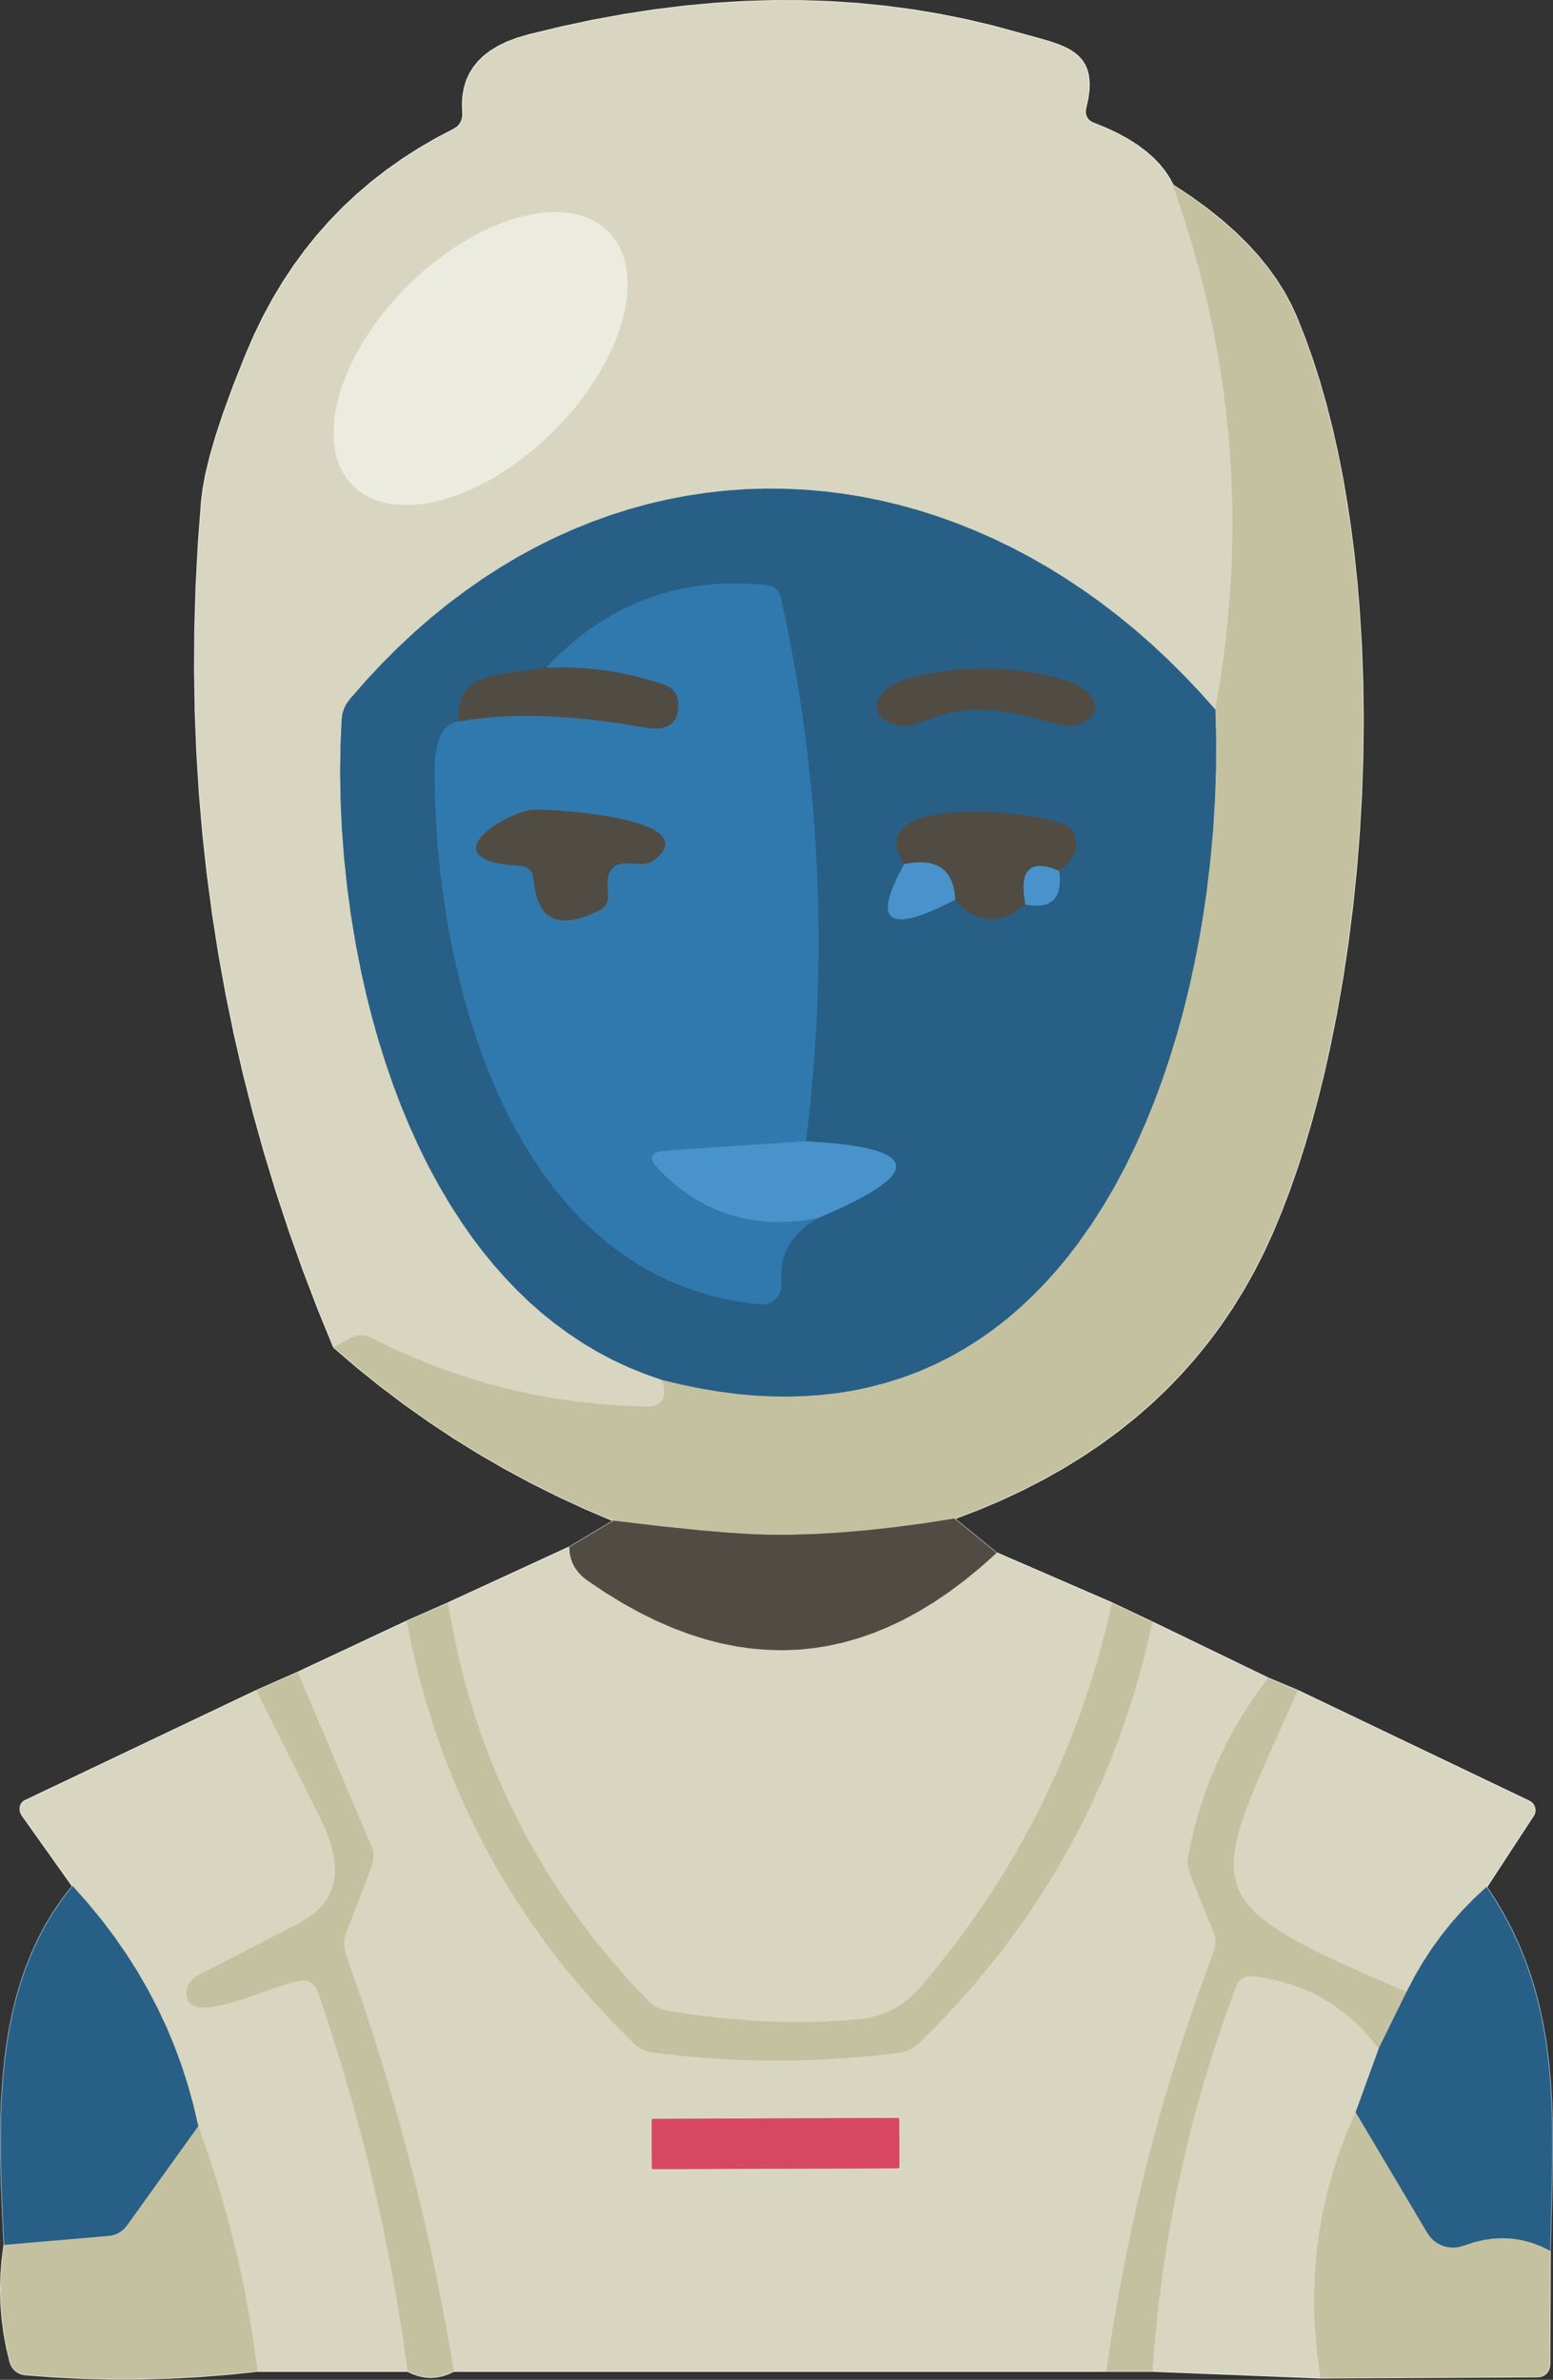 <?xml version="1.0" standalone="no"?><!DOCTYPE svg PUBLIC "-//W3C//DTD SVG 1.1//EN" "http://www.w3.org/Graphics/SVG/1.1/DTD/svg11.dtd"><svg height="1571" node-id="1" sillyvg="true" template-height="1571" template-width="1025" version="1.1" viewBox="0 0 1025 1571" width="1025" xmlns="http://www.w3.org/2000/svg" xmlns:xlink="http://www.w3.org/1999/xlink"><rect x="0" y="0" width="1025" height="1571" fill="#333333" stroke="none"/><defs node-id="94"></defs><g node-id="96"><path d="M 220.36 889.37 L 235.59 902.41 L 251.12 914.90 L 266.94 926.85 L 283.07 938.27 L 299.50 949.18 L 316.25 959.56 L 333.31 969.43 L 350.71 978.80 L 368.45 987.66 L 386.54 996.01 L 404.98 1003.87" fill="none" group-id="1" id="路径" node-id="6" stroke="#e2e0d0" stroke-linecap="butt" stroke-width="1" target-height="114.5" target-width="184.62" target-x="220.36" target-y="889.37"></path><path d="M 404.98 1003.87 L 375.71 1021.40" fill="none" group-id="1" id="路径" node-id="7" stroke="#a8a6a1" stroke-linecap="butt" stroke-width="1" target-height="17.53" target-width="29.27" target-x="375.71" target-y="1003.87"></path><path d="M 375.71 1021.40 L 295.67 1058.29" fill="none" group-id="1" id="路径" node-id="8" stroke="#ecebe0" stroke-linecap="butt" stroke-width="1" target-height="36.89" target-width="80.04" target-x="295.67" target-y="1021.4"></path><path d="M 295.67 1058.29 L 268.38 1070.34" fill="none" group-id="1" id="路径" node-id="9" stroke="#e2e0d0" stroke-linecap="butt" stroke-width="1" target-height="12.05" target-width="27.29" target-x="268.38" target-y="1058.29"></path><path d="M 268.38 1070.34 L 196.58 1104.03" fill="none" group-id="1" id="路径" node-id="10" stroke="#ecebe0" stroke-linecap="butt" stroke-width="1" target-height="33.69" target-width="71.8" target-x="196.58" target-y="1070.34"></path><path d="M 196.58 1104.03 L 169.29 1116.08" fill="none" group-id="1" id="路径" node-id="11" stroke="#e2e0d0" stroke-linecap="butt" stroke-width="1" target-height="12.05" target-width="27.29" target-x="169.29" target-y="1104.03"></path><path d="M 169.29 1116.08 L 16.52 1188.80 L 15.44 1189.49 L 14.55 1190.42 L 13.90 1191.54 L 13.50 1192.84 L 13.38 1194.22 L 13.55 1195.62 L 13.99 1196.97 L 14.69 1198.25 L 47.93 1245.05" fill="none" group-id="1" id="路径" node-id="12" stroke="#ecebe0" stroke-linecap="butt" stroke-width="1" target-height="128.97" target-width="155.91" target-x="13.38" target-y="1116.08"></path><path d="M 47.93 1245.05 L 41.37 1253.54 L 35.44 1262.18 L 30.11 1271.00 L 25.37 1280.01 L 21.10 1289.29 L 17.31 1298.72 L 13.99 1308.31 L 11.12 1318.06 L 8.68 1327.94 L 6.59 1337.92 L 4.85 1348.02 L 3.47 1358.25 L 2.10 1371.94 L 1.16 1385.73 L 0.68 1399.61 L 0.57 1420.44 L 1.03 1441.17 L 1.85 1461.81 L 2.80 1481.97" fill="none" group-id="1" id="路径" node-id="13" stroke="#94afc3" stroke-linecap="butt" stroke-width="1" target-height="236.92" target-width="47.36" target-x="0.57" target-y="1245.05"></path><path d="M 2.80 1481.97 L 1.52 1491.86 L 0.76 1501.65 L 0.50 1511.37 L 0.75 1521.03 L 1.49 1530.63 L 2.74 1540.20 L 4.50 1549.74 L 6.77 1559.27 L 7.59 1561.43 L 8.75 1563.28 L 10.28 1564.88 L 12.10 1566.15 L 14.11 1567.02 L 16.37 1567.50 L 35.59 1568.93 L 54.80 1569.88 L 73.98 1570.33 L 93.16 1570.28 L 112.33 1569.75 L 131.51 1568.73 L 150.70 1567.22 L 169.89 1565.22" fill="none" group-id="1" id="路径" node-id="14" stroke="#e2e0d0" stroke-linecap="butt" stroke-width="1" target-height="88.36" target-width="169.39" target-x="0.5" target-y="1481.97"></path><path d="M 169.89 1565.22 L 268.99 1565.22" fill="none" group-id="1" id="路径" node-id="15" stroke="#ecebe0" stroke-linecap="butt" stroke-width="1" target-height="0" target-width="99.1" target-x="169.89" target-y="1565.22"></path><path d="M 268.99 1565.22 L 272.91 1567.02 L 276.73 1568.28 L 280.50 1569.01 L 284.24 1569.26 L 287.98 1569.01 L 291.74 1568.28 L 295.57 1567.02 L 299.48 1565.22" fill="none" group-id="1" id="路径" node-id="16" stroke="#e2e0d0" stroke-linecap="butt" stroke-width="1" target-height="4.04" target-width="30.49" target-x="268.99" target-y="1565.22"></path><path d="M 299.48 1565.22 L 730.18 1565.22" fill="none" group-id="1" id="路径" node-id="17" stroke="#ecebe0" stroke-linecap="butt" stroke-width="1" target-height="0" target-width="430.7" target-x="299.48" target-y="1565.22"></path><path d="M 730.18 1565.22 L 760.67 1565.22" fill="none" group-id="1" id="路径" node-id="18" stroke="#e2e0d0" stroke-linecap="butt" stroke-width="1" target-height="0" target-width="30.49" target-x="730.18" target-y="1565.22"></path><path d="M 760.67 1565.22 L 871.66 1569.64" fill="none" group-id="1" id="路径" node-id="19" stroke="#ecebe0" stroke-linecap="butt" stroke-width="1" target-height="4.42" target-width="110.99" target-x="760.67" target-y="1565.22"></path><path d="M 871.66 1569.64 L 1015.12 1568.87 L 1017.16 1568.59 L 1018.97 1567.79 L 1020.51 1566.56 L 1021.70 1564.95 L 1022.47 1563.07 L 1022.74 1560.95 L 1023.05 1485.79" fill="none" group-id="1" id="路径" node-id="20" stroke="#e2e0d0" stroke-linecap="butt" stroke-width="1" target-height="83.85" target-width="151.39" target-x="871.66" target-y="1485.79"></path><path d="M 1023.05 1485.79 L 1024.14 1443.35 L 1024.47 1422.47 L 1024.38 1401.98 L 1023.97 1388.38 L 1023.17 1374.92 L 1021.98 1361.61 L 1020.30 1348.36 L 1018.03 1335.21 L 1015.17 1322.15 L 1012.59 1312.48 L 1009.57 1302.82 L 1006.09 1293.17 L 1002.14 1283.52 L 997.79 1274.14 L 992.85 1264.70 L 987.31 1255.22 L 981.12 1245.66" fill="none" group-id="1" id="路径" node-id="21" stroke="#94afc3" stroke-linecap="butt" stroke-width="1" target-height="240.13" target-width="43.35" target-x="981.12" target-y="1245.66"></path><path d="M 981.12 1245.66 L 1011.92 1198.55 L 1012.56 1197.32 L 1012.92 1196.00 L 1012.98 1194.63 L 1012.74 1193.25 L 1012.20 1191.95 L 1011.41 1190.80 L 1010.39 1189.84 L 1009.17 1189.10 L 856.56 1116.08" fill="none" group-id="1" id="路径" node-id="22" stroke="#ecebe0" stroke-linecap="butt" stroke-width="1" target-height="129.58" target-width="156.42" target-x="856.56" target-y="1116.08"></path><path d="M 856.56 1116.08 L 836.90 1107.84" fill="none" group-id="1" id="路径" node-id="23" stroke="#e2e0d0" stroke-linecap="butt" stroke-width="1" target-height="8.24" target-width="19.66" target-x="836.9" target-y="1107.84"></path><path d="M 836.90 1107.84 L 760.67 1070.95" fill="none" group-id="1" id="路径" node-id="24" stroke="#ecebe0" stroke-linecap="butt" stroke-width="1" target-height="36.89" target-width="76.23" target-x="760.67" target-y="1070.95"></path><path d="M 760.67 1070.95 L 733.99 1058.29" fill="none" group-id="1" id="路径" node-id="25" stroke="#e2e0d0" stroke-linecap="butt" stroke-width="1" target-height="12.66" target-width="26.68" target-x="733.99" target-y="1058.29"></path><path d="M 733.99 1058.29 L 657.76 1025.21" fill="none" group-id="1" id="路径" node-id="26" stroke="#ecebe0" stroke-linecap="butt" stroke-width="1" target-height="33.08" target-width="76.23" target-x="657.76" target-y="1025.21"></path><path d="M 657.76 1025.21 L 629.86 1002.49" fill="none" group-id="1" id="路径" node-id="27" stroke="#a8a6a1" stroke-linecap="butt" stroke-width="1" target-height="22.72" target-width="27.9" target-x="629.86" target-y="1002.49"></path><path d="M 629.86 1002.49 L 645.58 996.47 L 660.64 990.08 L 675.07 983.32 L 688.88 976.20 L 702.10 968.73 L 714.75 960.91 L 726.84 952.75 L 738.41 944.23 L 749.45 935.37 L 760.00 926.15 L 770.06 916.58 L 779.64 906.65 L 788.75 896.34 L 797.41 885.66 L 805.63 874.59 L 813.40 863.12 L 820.73 851.24 L 827.62 838.94 L 834.08 826.19 L 840.10 812.99 L 845.56 799.82 L 850.84 785.96 L 855.95 771.38 L 860.86 756.05 L 865.34 740.81 L 869.61 725.03 L 873.64 708.70 L 877.44 691.80 L 881.96 669.28 L 886.02 646.11 L 889.59 622.28 L 892.61 598.36 L 895.10 574.12 L 897.06 549.53 L 898.47 524.91 L 899.32 500.27 L 899.61 475.61 L 899.32 450.96 L 898.44 426.61 L 896.97 402.56 L 895.46 384.50 L 893.61 366.80 L 891.42 349.44 L 888.91 332.43 L 885.98 315.35 L 882.70 298.81 L 879.10 282.78 L 875.17 267.26 L 870.74 251.70 L 865.97 236.84 L 860.89 222.65 L 855.50 209.10 L 851.78 200.98 L 847.43 192.93 L 842.42 184.95 L 836.73 177.01 L 830.31 169.10 L 823.13 161.23 L 815.14 153.38 L 806.29 145.56 L 796.54 137.75 L 785.82 129.97 L 774.09 122.20" fill="none" group-id="1" id="路径" node-id="28" stroke="#e2e0d0" stroke-linecap="butt" stroke-width="1" target-height="880.29" target-width="269.75" target-x="629.86" target-y="122.2"></path><path d="M 774.09 122.20 L 771.60 117.56 L 768.61 113.05 L 765.08 108.67 L 760.97 104.40 L 756.24 100.24 L 750.83 96.19 L 744.69 92.25 L 737.75 88.43 L 729.94 84.74 L 721.18 81.19 L 719.41 80.25 L 718.03 78.98 L 716.97 77.34 L 716.33 75.50 L 716.16 73.55 L 716.46 71.43 L 717.90 64.89 L 718.62 59.39 L 718.75 54.80 L 718.32 50.23 L 717.39 46.37 L 716.02 43.11 L 714.14 40.11 L 711.86 37.48 L 709.16 35.19 L 706.17 33.22 L 702.81 31.44 L 699.05 29.83 L 693.16 27.77 L 686.60 25.85 L 672.70 22.04 L 655.42 17.32 L 637.97 13.18 L 620.35 9.63 L 602.54 6.65 L 584.54 4.25 L 566.32 2.44 L 547.89 1.22 L 529.23 0.59 L 510.34 0.56 L 491.18 1.14 L 471.77 2.33 L 452.07 4.16 L 432.09 6.62 L 411.81 9.73 L 391.21 13.50 L 370.29 17.96 L 349.03 23.11 L 341.30 25.37 L 334.57 27.94 L 328.72 30.79 L 323.69 33.89 L 319.37 37.22 L 315.70 40.79 L 312.64 44.61 L 310.12 48.69 L 308.14 53.06 L 306.68 57.76 L 305.74 62.83 L 305.36 68.34 L 305.58 74.33 L 305.57 76.67 L 305.16 78.83 L 304.33 80.84 L 303.13 82.65 L 301.63 84.13 L 299.79 85.31 L 287.83 91.59 L 276.38 98.25 L 265.43 105.30 L 254.96 112.71 L 244.95 120.51 L 235.40 128.70 L 226.27 137.27 L 217.58 146.24 L 209.30 155.62 L 201.42 165.42 L 193.95 175.65 L 186.88 186.32 L 180.21 197.46 L 173.93 209.07 L 168.05 221.18 L 162.58 233.80 L 154.33 254.55 L 147.73 272.61 L 142.58 288.23 L 138.71 301.66 L 135.95 313.13 L 134.15 322.87 L 133.15 331.07 L 131.05 359.05 L 129.59 386.85 L 128.76 414.46 L 128.56 441.91 L 128.99 469.19 L 130.04 496.32 L 131.71 523.29 L 134.00 550.13 L 136.91 576.83 L 140.44 603.41 L 144.58 629.86 L 149.33 656.21 L 154.71 682.45 L 160.71 708.59 L 167.33 734.64 L 174.57 760.60 L 182.45 786.49 L 190.96 812.30 L 200.11 838.05 L 209.91 863.74 L 220.36 889.37" fill="none" group-id="1" id="路径" node-id="29" stroke="#ecebe0" stroke-linecap="butt" stroke-width="1" target-height="888.81" target-width="645.53" target-x="128.56" target-y="0.56"></path><path d="M 774.09 122.20 L 780.58 141.18 L 786.47 160.15 L 791.76 179.11 L 796.47 198.07 L 800.59 217.05 L 804.14 236.05 L 807.12 255.07 L 809.52 274.13 L 811.36 293.24 L 812.62 312.39 L 813.32 331.60 L 813.46 350.88 L 813.02 370.23 L 812.01 389.67 L 810.42 409.20 L 808.25 428.84 L 805.49 448.58 L 802.14 468.43" fill="none" group-id="1" id="路径" node-id="30" stroke="#ceccb1" stroke-linecap="butt" stroke-width="1" target-height="346.23" target-width="39.37" target-x="774.09" target-y="122.2"></path><path d="M 802.14 468.43 L 791.80 456.84 L 781.33 445.79 L 770.73 435.27 L 759.99 425.25 L 749.12 415.74 L 738.10 406.72 L 726.62 397.93 L 715.07 389.66 L 703.43 381.90 L 691.70 374.64 L 679.88 367.87 L 667.96 361.58 L 655.69 355.64 L 643.39 350.21 L 631.05 345.28 L 618.66 340.85 L 606.22 336.89 L 593.72 333.42 L 581.01 330.39 L 568.31 327.86 L 555.60 325.82 L 542.88 324.28 L 530.14 323.22 L 517.37 322.65 L 504.57 322.57 L 491.81 322.99 L 479.07 323.90 L 466.35 325.32 L 453.63 327.24 L 440.91 329.67 L 428.36 332.57 L 415.88 335.99 L 403.44 339.92 L 391.04 344.37 L 378.68 349.36 L 366.34 354.89 L 354.38 360.81 L 342.49 367.27 L 330.69 374.27 L 318.95 381.84 L 307.28 389.99 L 295.66 398.72 L 284.59 407.69 L 273.63 417.24 L 262.78 427.38 L 252.04 438.14 L 241.41 449.53 L 230.88 461.57 L 228.69 464.56 L 227.07 467.80 L 226.00 471.25 L 225.54 474.84 L 224.77 491.80 L 224.52 509.54 L 224.80 528.09 L 225.64 546.61 L 227.06 565.58 L 229.08 585.03 L 231.68 604.40 L 234.93 623.90 L 238.82 643.55 L 242.15 658.19 L 245.87 672.74 L 249.97 687.20 L 254.46 701.56 L 259.35 715.80 L 264.65 729.78 L 270.35 743.51 L 276.44 756.98 L 283.01 770.27 L 290.00 783.15 L 297.40 795.62 L 305.22 807.71 L 311.86 817.18 L 318.77 826.30 L 325.97 835.08 L 333.45 843.53 L 341.22 851.67 L 349.33 859.49 L 357.75 866.90 L 366.48 873.90 L 375.52 880.52 L 384.90 886.75 L 394.52 892.49 L 404.50 897.78 L 414.84 902.60 L 425.57 906.96 L 436.70 910.87" fill="none" group-id="1" id="路径" node-id="31" stroke="#809ba4" stroke-linecap="butt" stroke-width="1" target-height="588.3" target-width="577.62" target-x="224.52" target-y="322.57"></path><path d="M 436.70 910.87 L 437.66 913.50 L 438.22 916.14 L 438.41 918.81 L 438.22 921.54 L 437.59 923.48 L 436.43 925.19 L 434.83 926.59 L 432.81 927.67 L 430.55 928.33 L 428.01 928.55 L 411.83 928.02 L 395.87 926.90 L 380.10 925.18 L 364.52 922.89 L 349.11 920.00 L 333.87 916.54 L 318.78 912.49 L 303.82 907.85 L 289.00 902.61 L 274.29 896.78 L 259.70 890.33 L 245.21 883.27 L 242.84 882.31 L 240.51 881.73 L 238.18 881.52 L 235.85 881.69 L 233.68 882.22 L 231.64 883.12 L 220.36 889.37" fill="none" group-id="1" id="路径" node-id="32" stroke="#ceccb1" stroke-linecap="butt" stroke-width="1" target-height="47.03" target-width="218.05" target-x="220.36" target-y="881.52"></path><path d="M 629.86 1002.49 L 609.47 1005.65 L 590.20 1008.21 L 572.02 1010.20 L 554.86 1011.66 L 538.69 1012.62 L 523.45 1013.12 L 509.11 1013.17 L 497.13 1012.82 L 481.46 1011.87 L 461.38 1010.17 L 436.16 1007.56 L 404.98 1003.87" fill="none" group-id="1" id="路径" node-id="33" stroke="#8a8772" stroke-linecap="butt" stroke-width="1" target-height="10.68" target-width="224.88" target-x="404.98" target-y="1002.49"></path><path d="M 436.70 910.87 L 449.83 914.02 L 462.51 916.60 L 474.75 918.65 L 486.56 920.18 L 497.97 921.22 L 509.00 921.78 L 520.44 921.90 L 531.50 921.57 L 542.19 920.81 L 552.54 919.62 L 562.56 918.03 L 572.27 916.03 L 584.01 913.01 L 595.32 909.47 L 606.22 905.41 L 616.74 900.84 L 626.90 895.76 L 636.84 890.12 L 646.43 884.05 L 655.70 877.53 L 664.66 870.55 L 673.31 863.11 L 681.59 855.31 L 689.59 847.13 L 697.30 838.57 L 704.74 829.61 L 711.89 820.25 L 720.31 808.24 L 728.32 795.76 L 735.90 782.78 L 743.08 769.30 L 749.73 755.60 L 755.97 741.56 L 761.82 727.17 L 767.26 712.41 L 772.24 697.53 L 776.83 682.46 L 781.04 667.20 L 784.84 651.74 L 788.26 636.19 L 791.30 620.62 L 793.96 605.03 L 796.25 589.42 L 798.76 568.52 L 800.63 547.92 L 801.88 527.60 L 802.54 507.25 L 802.62 487.53 L 802.14 468.43" fill="none" group-id="1" id="路径" node-id="34" stroke="#769094" stroke-linecap="butt" stroke-width="1" target-height="453.47" target-width="365.92" target-x="436.7" target-y="468.43"></path><path d="M 657.76 1025.21 L 647.23 1034.64 L 636.81 1043.18 L 626.50 1050.89 L 616.28 1057.80 L 606.16 1063.96 L 596.10 1069.38 L 586.12 1074.10 L 576.18 1078.16 L 566.29 1081.57 L 556.41 1084.35 L 546.54 1086.51 L 536.66 1088.08 L 526.75 1089.04 L 516.80 1089.42 L 506.79 1089.21 L 496.69 1088.39 L 486.50 1086.97 L 476.20 1084.93 L 465.76 1082.25 L 455.18 1078.90 L 444.42 1074.88 L 433.49 1070.14 L 422.35 1064.65 L 411.00 1058.39 L 399.42 1051.30 L 387.60 1043.35 L 384.39 1040.80 L 381.74 1038.09 L 379.61 1035.20 L 377.96 1032.12 L 376.75 1028.82 L 376.00 1025.26 L 375.71 1021.40" fill="none" group-id="1" id="路径" node-id="35" stroke="#949182" stroke-linecap="butt" stroke-width="1" target-height="68.02" target-width="282.05" target-x="375.71" target-y="1021.4"></path><path d="M 733.99 1058.29 L 729.43 1077.46 L 724.32 1096.27 L 718.65 1114.73 L 712.42 1132.86 L 705.63 1150.66 L 698.30 1168.14 L 690.40 1185.33 L 681.94 1202.21 L 672.92 1218.82 L 663.33 1235.14 L 653.16 1251.20 L 642.41 1267.00 L 631.06 1282.55 L 619.10 1297.84 L 606.53 1312.90 L 602.64 1316.96 L 598.48 1320.57 L 594.03 1323.75 L 589.27 1326.52 L 584.28 1328.84 L 579.13 1330.66 L 573.80 1332.01 L 568.27 1332.87 L 554.07 1334.05 L 539.41 1334.73 L 524.27 1334.90 L 508.63 1334.53 L 492.47 1333.62 L 475.77 1332.14 L 458.51 1330.07 L 440.66 1327.38 L 437.03 1326.50 L 433.62 1325.07 L 430.50 1323.12 L 427.70 1320.67 L 415.17 1307.37 L 403.28 1293.83 L 392.02 1280.06 L 381.38 1266.05 L 371.35 1251.80 L 361.92 1237.29 L 353.06 1222.52 L 344.79 1207.49 L 337.08 1192.17 L 329.94 1176.57 L 323.36 1160.67 L 317.35 1144.46 L 311.89 1127.92 L 306.98 1111.05 L 302.65 1093.83 L 298.87 1076.25 L 295.67 1058.29" fill="none" group-id="1" id="路径" node-id="36" stroke="#ceccb1" stroke-linecap="butt" stroke-width="1" target-height="276.61" target-width="438.32" target-x="295.67" target-y="1058.29"></path><path d="M 760.67 1070.95 L 756.51 1088.99 L 751.85 1106.67 L 746.66 1124.00 L 740.98 1140.99 L 734.78 1157.66 L 728.08 1174.01 L 720.87 1190.05 L 713.15 1205.80 L 704.92 1221.26 L 696.17 1236.45 L 686.89 1251.36 L 677.09 1266.01 L 666.76 1280.41 L 655.87 1294.55 L 644.44 1308.45 L 632.44 1322.11 L 619.86 1335.54 L 606.69 1348.73 L 603.83 1351.09 L 600.65 1352.96 L 597.22 1354.32 L 593.58 1355.13 L 575.61 1357.21 L 557.64 1358.76 L 539.67 1359.80 L 521.69 1360.32 L 503.69 1360.32 L 485.66 1359.81 L 467.61 1358.77 L 449.51 1357.21 L 431.36 1355.13 L 427.72 1354.39 L 424.28 1353.08 L 421.11 1351.23 L 418.25 1348.88 L 405.12 1335.72 L 392.62 1322.32 L 380.71 1308.68 L 369.39 1294.79 L 358.64 1280.65 L 348.47 1266.26 L 338.84 1251.60 L 329.77 1236.67 L 321.24 1221.45 L 313.25 1205.95 L 305.79 1190.16 L 298.86 1174.05 L 292.45 1157.63 L 286.58 1140.88 L 281.23 1123.79 L 276.41 1106.34 L 272.13 1088.53 L 268.38 1070.34" fill="none" group-id="1" id="路径" node-id="37" stroke="#ceccb1" stroke-linecap="butt" stroke-width="1" target-height="289.98" target-width="492.29" target-x="268.38" target-y="1070.34"></path><path d="M 836.90 1107.84 L 828.98 1118.58 L 821.67 1129.54 L 814.95 1140.74 L 808.81 1152.19 L 803.24 1163.91 L 798.24 1175.90 L 793.80 1188.18 L 789.91 1200.76 L 786.60 1213.67 L 783.84 1226.91 L 783.76 1229.29 L 784.28 1232.77 L 785.28 1236.48 L 786.89 1240.94 L 801.38 1276.31 L 801.92 1278.11 L 802.19 1280.25 L 802.14 1282.76 L 801.51 1286.60 L 800.16 1290.94 L 790.39 1317.71 L 781.24 1344.61 L 772.71 1371.64 L 764.80 1398.82 L 757.50 1426.14 L 750.82 1453.62 L 744.74 1481.26 L 739.28 1509.07 L 734.42 1537.05 L 730.18 1565.22" fill="none" group-id="1" id="路径" node-id="38" stroke="#ceccb1" stroke-linecap="butt" stroke-width="1" target-height="457.38" target-width="106.72" target-x="730.18" target-y="1107.84"></path><path d="M 299.48 1565.22 L 294.68 1537.21 L 289.37 1509.34 L 283.56 1481.62 L 277.24 1454.03 L 270.41 1426.58 L 263.07 1399.24 L 255.22 1372.04 L 246.86 1344.94 L 237.98 1317.97 L 228.59 1291.10 L 227.51 1287.24 L 227.08 1283.57 L 227.15 1281.14 L 227.50 1278.88 L 228.13 1276.77 L 244.90 1233.16 L 245.75 1230.62 L 246.27 1228.17 L 246.49 1225.81 L 246.41 1223.45 L 246.03 1221.29 L 245.36 1219.29 L 196.58 1104.03" fill="none" group-id="1" id="路径" node-id="39" stroke="#ceccb1" stroke-linecap="butt" stroke-width="1" target-height="461.19" target-width="102.9" target-x="196.58" target-y="1104.03"></path><path d="M 856.56 1116.08 L 838.53 1156.24 L 830.89 1173.65 L 824.87 1188.24 L 821.29 1197.77 L 818.54 1206.20 L 816.50 1213.63 L 815.29 1219.37 L 814.55 1224.65 L 814.25 1229.50 L 814.33 1233.97 L 814.87 1238.48 L 815.87 1242.77 L 817.33 1246.89 L 819.28 1250.85 L 821.61 1254.53 L 824.51 1258.25 L 828.03 1262.00 L 832.24 1265.81 L 838.13 1270.38 L 845.37 1275.24 L 854.14 1280.43 L 863.09 1285.24 L 873.62 1290.50 L 885.88 1296.26 L 905.07 1304.84 L 928.37 1314.88" fill="none" group-id="1" id="路径" node-id="40" stroke="#ceccb1" stroke-linecap="butt" stroke-width="1" target-height="198.8" target-width="114.12" target-x="814.25" target-y="1116.08"></path><path d="M 928.37 1314.88 L 909.92 1352.38" fill="none" group-id="1" id="路径" node-id="41" stroke="#769094" stroke-linecap="butt" stroke-width="1" target-height="37.5" target-width="18.45" target-x="909.92" target-y="1314.88"></path><path d="M 909.92 1352.38 L 904.40 1345.48 L 898.64 1339.17 L 892.65 1333.43 L 886.43 1328.23 L 879.95 1323.55 L 873.21 1319.37 L 866.19 1315.68 L 858.88 1312.48 L 851.25 1309.75 L 843.28 1307.51 L 834.95 1305.76 L 826.23 1304.51 L 824.02 1304.52 L 821.99 1304.99 L 820.07 1305.92 L 818.39 1307.24 L 817.04 1308.89 L 816.01 1310.92 L 807.85 1333.41 L 800.32 1356.01 L 793.43 1378.71 L 787.16 1401.54 L 781.52 1424.48 L 776.49 1447.56 L 772.09 1470.78 L 768.31 1494.14 L 765.14 1517.67 L 762.59 1541.35 L 760.67 1565.22" fill="none" group-id="1" id="路径" node-id="42" stroke="#ceccb1" stroke-linecap="butt" stroke-width="1" target-height="260.71" target-width="149.25" target-x="760.67" target-y="1304.51"></path><path d="M 268.99 1565.22 L 265.35 1539.66 L 261.20 1514.22 L 256.54 1488.89 L 251.37 1463.68 L 245.69 1438.57 L 239.49 1413.56 L 232.78 1388.64 L 225.55 1363.82 L 217.80 1339.08 L 209.53 1314.42 L 208.57 1312.32 L 207.28 1310.59 L 205.64 1309.17 L 203.74 1308.13 L 201.70 1307.54 L 199.47 1307.41 L 196.05 1307.92 L 191.21 1309.16 L 179.99 1312.87 L 167.10 1317.43 L 160.41 1319.69 L 153.85 1321.72 L 147.36 1323.45 L 141.52 1324.63 L 137.65 1325.13 L 134.31 1325.25 L 131.42 1325.05 L 128.66 1324.42 L 126.51 1323.35 L 124.85 1321.87 L 123.95 1320.51 L 123.34 1318.80 L 123.03 1316.66 L 123.09 1313.97 L 123.55 1311.97 L 124.41 1310.03 L 125.73 1308.10 L 127.34 1306.39 L 129.29 1304.84 L 131.63 1303.45 L 197.18 1269.60 L 202.24 1266.69 L 206.56 1263.62 L 210.22 1260.38 L 213.29 1256.98 L 215.81 1253.41 L 217.82 1249.64 L 219.34 1245.64 L 220.38 1241.40 L 220.93 1236.85 L 220.96 1231.97 L 220.44 1226.70 L 219.30 1220.99 L 217.49 1214.79 L 214.92 1208.04 L 211.52 1200.69 L 169.29 1116.08" fill="none" group-id="1" id="路径" node-id="43" stroke="#ceccb1" stroke-linecap="butt" stroke-width="1" target-height="449.14" target-width="145.96" target-x="123.03" target-y="1116.08"></path><path d="M 1023.05 1485.79 L 1016.90 1482.81 L 1010.77 1480.53 L 1004.64 1478.90 L 998.48 1477.90 L 992.26 1477.52 L 985.95 1477.77 L 979.52 1478.65 L 972.94 1480.19 L 966.18 1482.43 L 963.07 1483.33 L 960.01 1483.73 L 956.96 1483.65 L 953.96 1483.11 L 951.13 1482.14 L 948.46 1480.74 L 946.03 1478.95 L 943.92 1476.78 L 942.09 1474.20 L 894.68 1394.31" fill="none" group-id="1" id="路径" node-id="44" stroke="#769094" stroke-linecap="butt" stroke-width="1" target-height="91.48" target-width="128.37" target-x="894.68" target-y="1394.31"></path><path d="M 894.68 1394.31 L 909.92 1352.38" fill="none" group-id="1" id="路径" node-id="45" stroke="#809ba4" stroke-linecap="butt" stroke-width="1" target-height="41.93" target-width="15.24" target-x="894.68" target-y="1352.38"></path><path d="M 981.12 1245.66 L 973.05 1253.13 L 965.42 1260.91 L 958.22 1269.02 L 951.44 1277.47 L 945.07 1286.27 L 939.10 1295.43 L 933.54 1304.96 L 928.37 1314.88" fill="none" group-id="1" id="路径" node-id="46" stroke="#809ba4" stroke-linecap="butt" stroke-width="1" target-height="69.22" target-width="52.75" target-x="928.37" target-y="1245.66"></path><path d="M 894.68 1394.31 L 889.05 1407.42 L 884.10 1420.54 L 879.80 1433.69 L 876.15 1446.88 L 873.14 1460.12 L 870.75 1473.43 L 868.99 1486.82 L 867.86 1500.30 L 867.35 1513.89 L 867.46 1527.61 L 868.21 1541.46 L 869.61 1555.46 L 871.66 1569.64" fill="none" group-id="1" id="路径" node-id="47" stroke="#ceccb1" stroke-linecap="butt" stroke-width="1" target-height="175.33" target-width="27.33" target-x="867.35" target-y="1394.31"></path><path d="M 169.89 1565.22 L 167.12 1544.63 L 163.75 1524.18 L 159.78 1503.84 L 155.21 1483.61 L 150.04 1463.48 L 144.26 1443.44 L 137.87 1423.49 L 130.87 1403.61" fill="none" group-id="1" id="路径" node-id="48" stroke="#ceccb1" stroke-linecap="butt" stroke-width="1" target-height="161.61" target-width="39.02" target-x="130.87" target-y="1403.61"></path><path d="M 130.87 1403.61 L 127.71 1389.96 L 124.02 1376.60 L 119.81 1363.50 L 115.08 1350.67 L 109.82 1338.08 L 104.02 1325.73 L 97.70 1313.60 L 90.83 1301.68 L 83.40 1289.97 L 75.42 1278.46 L 66.85 1267.14 L 57.69 1256.01 L 47.93 1245.05" fill="none" group-id="1" id="路径" node-id="49" stroke="#809ba4" stroke-linecap="butt" stroke-width="1" target-height="158.56" target-width="82.94" target-x="47.93" target-y="1245.05"></path><path d="M 130.87 1403.61 L 83.91 1469.01 L 82.32 1470.94 L 80.54 1472.56 L 78.57 1473.90 L 76.44 1474.94 L 74.21 1475.65 L 71.86 1476.03 L 2.80 1481.97" fill="none" group-id="1" id="路径" node-id="50" stroke="#769094" stroke-linecap="butt" stroke-width="1" target-height="78.36" target-width="128.07" target-x="2.8" target-y="1403.61"></path><path d="M 401.55 152.91 L 398.21 149.92 L 394.57 147.32 L 390.58 145.10 L 386.22 143.25 L 381.75 141.86 L 376.97 140.85 L 371.85 140.22 L 366.35 140.01 L 360.95 140.20 L 355.27 140.80 L 349.28 141.84 L 342.96 143.33 L 334.75 145.86 L 326.37 149.09 L 317.80 153.05 L 309.47 157.52 L 301.14 162.62 L 292.80 168.36 L 284.77 174.53 L 276.92 181.22 L 269.26 188.45 L 262.38 195.62 L 256.06 202.83 L 250.29 210.09 L 245.03 217.39 L 240.07 225.05 L 235.70 232.57 L 231.91 239.96 L 228.67 247.25 L 225.80 254.83 L 223.55 262.11 L 221.88 269.10 L 220.77 275.83 L 220.18 282.75 L 220.20 289.21 L 220.80 295.27 L 221.95 300.97 L 223.34 305.47 L 225.12 309.64 L 227.28 313.52 L 229.83 317.13 L 232.79 320.49 L 236.12 323.48 L 239.77 326.08 L 243.76 328.30 L 248.11 330.14 L 252.59 331.53 L 257.37 332.55 L 262.49 333.17 L 267.99 333.39 L 273.38 333.20 L 279.07 332.59 L 285.06 331.56 L 291.38 330.07 L 299.58 327.54 L 307.96 324.31 L 316.54 320.34 L 324.87 315.87 L 333.20 310.78 L 341.54 305.04 L 349.57 298.87 L 357.42 292.18 L 365.08 284.95 L 371.96 277.78 L 378.27 270.57 L 384.05 263.31 L 389.31 256.00 L 394.27 248.35 L 398.63 240.83 L 402.42 233.43 L 405.67 226.15 L 408.54 218.56 L 410.79 211.29 L 412.45 204.30 L 413.57 197.57 L 414.16 190.65 L 414.14 184.18 L 413.54 178.12 L 412.39 172.43 L 411.00 167.93 L 409.22 163.75 L 407.06 159.87 L 404.51 156.26 L 401.55 152.91" fill="none" group-id="1" id="路径" node-id="51" stroke="#e2e1d0" stroke-linecap="butt" stroke-width="1" target-height="193.38" target-width="193.98" target-x="220.18" target-y="140.01"></path><path d="M 360.47 440.84 L 353.01 441.92 L 345.69 442.82 L 338.46 443.72 L 331.70 444.72 L 325.20 446.06 L 319.48 447.78 L 315.88 449.29 L 312.72 451.10 L 309.95 453.22 L 308.13 455.05 L 306.55 457.15 L 305.20 459.55 L 304.09 462.28 L 303.34 465.05 L 302.86 468.24 L 302.67 471.94 L 302.84 476.21" fill="none" group-id="1" id="路径" node-id="52" stroke="#3c5665" stroke-linecap="butt" stroke-width="1" target-height="35.37" target-width="57.8" target-x="302.67" target-y="440.84"></path><path d="M 302.84 476.21 L 300.09 476.85 L 297.64 477.93 L 295.43 479.45 L 293.45 481.46 L 291.67 484.02 L 290.10 487.22 L 288.78 491.20 L 287.75 496.08 L 287.07 502.00 L 286.83 509.14 L 287.04 524.61 L 287.70 540.65 L 288.83 557.28 L 290.41 573.85 L 292.51 590.68 L 295.14 607.77 L 298.28 624.77 L 301.99 641.72 L 306.27 658.64 L 309.86 671.23 L 313.80 683.64 L 318.07 695.86 L 322.69 707.91 L 327.71 719.83 L 333.08 731.41 L 338.82 742.66 L 344.91 753.60 L 351.46 764.32 L 358.39 774.57 L 365.71 784.37 L 373.40 793.74 L 379.92 800.97 L 386.70 807.83 L 393.75 814.34 L 401.07 820.51 L 408.67 826.34 L 416.54 831.77 L 424.71 836.79 L 433.20 841.41 L 442.03 845.62 L 451.21 849.42 L 460.46 852.69 L 470.09 855.49 L 480.12 857.81 L 490.58 859.66 L 501.49 861.01 L 503.47 861.06 L 505.37 860.82 L 507.23 860.30 L 509.00 859.52 L 510.62 858.48 L 512.11 857.19 L 513.39 855.68 L 514.40 854.05 L 515.17 852.28 L 515.67 850.41 L 515.89 848.50 L 515.82 846.53 L 515.54 841.27 L 515.84 836.33 L 516.70 831.67 L 518.11 827.25 L 520.08 823.03 L 522.62 818.98 L 525.78 815.07 L 529.62 811.30 L 534.20 807.66 L 539.61 804.15" fill="none" group-id="1" id="路径" node-id="53" stroke="#2c6c9a" stroke-linecap="butt" stroke-width="1" target-height="384.85" target-width="252.78" target-x="286.83" target-y="476.21"></path><path d="M 539.61 804.15 L 554.38 797.70 L 565.84 792.12 L 574.50 787.31 L 580.85 783.20 L 585.33 779.69 L 588.33 776.69 L 590.17 774.14 L 591.14 771.93 L 591.43 769.97 L 591.14 768.16 L 590.25 766.41 L 588.65 764.65 L 586.12 762.87 L 582.38 761.06 L 577.10 759.26 L 569.88 757.52 L 560.28 755.91 L 547.82 754.50 L 531.98 753.38" fill="none" group-id="1" id="路径" node-id="54" stroke="#3879a9" stroke-linecap="butt" stroke-width="1" target-height="50.77" target-width="59.45" target-x="531.98" target-y="753.38"></path><path d="M 531.98 753.38 L 534.90 727.40 L 537.19 701.51 L 538.84 675.70 L 539.85 649.95 L 540.24 624.27 L 540.01 598.64 L 539.14 573.05 L 537.66 547.51 L 535.54 522.00 L 532.80 496.51 L 529.43 471.03 L 525.43 445.57 L 520.79 420.11 L 515.52 394.64 L 514.78 392.44 L 513.69 390.54 L 512.23 388.92 L 510.49 387.62 L 508.55 386.74 L 506.37 386.26 L 495.30 385.40 L 484.59 385.15 L 474.21 385.47 L 464.13 386.37 L 454.34 387.81 L 444.81 389.81 L 435.53 392.34 L 426.48 395.42 L 417.63 399.05 L 408.98 403.23 L 400.50 407.97 L 392.20 413.29 L 384.05 419.22 L 376.05 425.77 L 368.19 432.96 L 360.47 440.84" fill="none" group-id="1" id="路径" node-id="55" stroke="#2c6c9a" stroke-linecap="butt" stroke-width="1" target-height="368.23" target-width="179.77" target-x="360.47" target-y="385.15"></path><path d="M 531.98 753.38 L 439.29 759.63 L 435.30 760.17 L 432.76 761.00 L 431.26 762.00 L 430.47 763.14 L 430.23 764.48 L 430.61 766.18 L 431.82 768.40 L 434.26 771.37 L 440.65 777.64 L 447.17 783.23 L 453.80 788.16 L 460.57 792.47 L 467.49 796.19 L 474.57 799.33 L 481.82 801.91 L 489.28 803.94 L 496.96 805.42 L 504.89 806.34 L 513.09 806.69 L 521.59 806.46 L 530.42 805.62 L 539.61 804.15" fill="none" group-id="1" id="路径" node-id="56" stroke="#3c86bd" stroke-linecap="butt" stroke-width="1" target-height="53.31" target-width="109.38" target-x="430.23" target-y="753.38"></path><path d="M 302.84 476.21 L 313.53 474.59 L 324.85 473.42 L 336.82 472.72 L 349.50 472.53 L 362.92 472.86 L 377.11 473.76 L 392.13 475.25 L 408.01 477.37 L 424.80 480.17 L 429.85 480.81 L 433.98 480.86 L 437.35 480.42 L 440.10 479.58 L 442.33 478.40 L 444.13 476.87 L 445.56 474.98 L 446.63 472.66 L 447.33 469.84 L 447.61 466.39 L 447.37 462.18 L 446.86 459.99 L 445.96 457.98 L 444.65 456.11 L 443.01 454.49 L 441.09 453.17 L 438.83 452.12 L 427.80 448.63 L 416.74 445.77 L 405.64 443.54 L 394.47 441.94 L 383.24 440.95 L 371.91 440.58 L 360.47 440.84" fill="none" group-id="1" id="路径" node-id="57" stroke="#406379" stroke-linecap="butt" stroke-width="1" target-height="40.28" target-width="144.77" target-x="302.84" target-y="440.58"></path><path d="M 607.60 476.97 L 614.61 474.19 L 621.15 472.05 L 627.26 470.50 L 633.48 469.38 L 639.47 468.72 L 645.26 468.49 L 651.06 468.63 L 656.86 469.08 L 662.66 469.86 L 671.39 471.46 L 680.55 473.55 L 699.99 478.50 L 702.76 479.04 L 705.37 479.26 L 707.85 479.20 L 710.30 478.84 L 712.49 478.19 L 714.47 477.28 L 717.37 475.48 L 719.48 473.78 L 720.97 472.17 L 721.93 470.62 L 722.61 468.86 L 722.88 467.15 L 722.80 465.46 L 722.34 463.76 L 721.30 461.61 L 719.83 459.49 L 717.86 457.39 L 714.48 454.62 L 710.65 452.21 L 706.62 450.25 L 702.89 448.92 L 692.25 446.18 L 681.67 444.06 L 671.12 442.54 L 660.59 441.62 L 650.07 441.30 L 639.53 441.56 L 628.96 442.41 L 618.35 443.87 L 607.68 445.93 L 596.93 448.61 L 593.64 449.77 L 590.55 451.23 L 587.66 453.01 L 584.99 455.10 L 582.76 457.30 L 580.94 459.62 L 579.52 462.17 L 578.72 464.63 L 578.48 467.07 L 578.70 468.85 L 579.32 470.57 L 580.39 472.27 L 581.97 473.97 L 583.73 475.32 L 586.09 476.61 L 589.17 477.83 L 593.12 478.95 L 595.21 479.30 L 597.48 479.38 L 599.95 479.18 L 603.65 478.40 L 607.60 476.97" fill="none" group-id="1" id="路径" node-id="58" stroke="#3c5665" stroke-linecap="butt" stroke-width="1" target-height="38.08" target-width="144.4" target-x="578.48" target-y="441.3"></path><path d="M 596.78 570.43 L 592.11 579.32 L 589.00 586.36 L 587.12 591.87 L 586.21 596.11 L 586.03 599.34 L 586.40 601.79 L 587.21 603.65 L 588.41 605.05 L 590.06 606.07 L 592.29 606.71 L 595.27 606.89 L 599.23 606.46 L 604.43 605.21 L 611.15 602.90 L 619.72 599.23 L 630.47 593.91" fill="none" group-id="1" id="路径" node-id="59" stroke="#3879a9" stroke-linecap="butt" stroke-width="1" target-height="36.46" target-width="44.44" target-x="586.03" target-y="570.43"></path><path d="M 630.47 593.91 L 634.33 597.94 L 638.09 601.11 L 641.77 603.52 L 645.39 605.24 L 648.98 606.36 L 652.58 606.90 L 656.24 606.88 L 660.00 606.29 L 663.89 605.09 L 667.97 603.22 L 672.26 600.59 L 676.82 597.11" fill="none" group-id="1" id="路径" node-id="60" stroke="#3c5665" stroke-linecap="butt" stroke-width="1" target-height="12.99" target-width="46.35" target-x="630.47" target-y="593.91"></path><path d="M 676.82 597.11 L 681.82 597.80 L 685.93 597.83 L 689.29 597.33 L 692.03 596.37 L 694.29 594.99 L 696.12 593.19 L 697.58 590.93 L 698.67 588.10 L 699.34 584.58 L 699.52 580.22 L 699.08 574.85" fill="none" group-id="1" id="路径" node-id="61" stroke="#3879a9" stroke-linecap="butt" stroke-width="1" target-height="22.98" target-width="22.7" target-x="676.82" target-y="574.85"></path><path d="M 699.08 574.85 L 702.55 572.08 L 705.28 569.30 L 707.37 566.49 L 708.88 563.65 L 709.87 560.74 L 710.36 557.73 L 710.36 554.57 L 709.98 552.52 L 709.16 550.54 L 707.86 548.59 L 706.22 546.89 L 704.23 545.37 L 701.82 544.05 L 697.95 542.63 L 691.87 541.01 L 685.11 539.62 L 676.86 538.30 L 668.20 537.24 L 658.76 536.42 L 649.19 535.95 L 639.58 535.88 L 630.09 536.27 L 621.29 537.16 L 615.54 538.11 L 610.42 539.32 L 605.88 540.76 L 602.54 542.15 L 599.70 543.69 L 597.32 545.36 L 595.34 547.17 L 593.68 549.27 L 592.52 551.56 L 591.84 554.08 L 591.64 556.90 L 591.95 559.62 L 592.82 562.73 L 594.38 566.30 L 596.78 570.43" fill="none" group-id="1" id="路径" node-id="62" stroke="#3c5665" stroke-linecap="butt" stroke-width="1" target-height="38.97" target-width="118.72" target-x="591.64" target-y="535.88"></path><path d="M 699.08 574.85 L 693.78 572.92 L 689.51 571.92 L 686.08 571.66 L 683.33 571.99 L 681.11 572.80 L 679.29 574.06 L 677.82 575.82 L 676.67 578.17 L 675.89 581.26 L 675.56 585.30 L 675.81 590.49 L 676.82 597.11" fill="none" group-id="1" id="路径" node-id="63" stroke="#4c7088" stroke-linecap="butt" stroke-width="1" target-height="25.45" target-width="23.52" target-x="675.56" target-y="571.66"></path><path d="M 630.47 593.91 L 629.94 588.73 L 628.97 584.37 L 627.62 580.73 L 625.92 577.69 L 623.90 575.18 L 621.53 573.12 L 618.79 571.49 L 615.60 570.27 L 611.91 569.50 L 607.61 569.21 L 602.60 569.49 L 596.78 570.43" fill="none" group-id="1" id="路径" node-id="64" stroke="#4c7088" stroke-linecap="butt" stroke-width="1" target-height="24.7" target-width="33.69" target-x="596.78" target-y="569.21"></path><path d="M 352.08 579.73 L 352.80 586.10 L 353.94 591.34 L 355.42 595.62 L 357.20 599.08 L 359.24 601.85 L 361.53 604.03 L 364.11 605.68 L 367.02 606.84 L 370.32 607.50 L 374.09 607.62 L 378.44 607.13 L 383.46 605.92 L 389.27 603.85 L 395.99 600.77 L 397.77 599.61 L 399.20 598.13 L 400.33 596.31 L 401.07 594.30 L 401.41 592.14 L 401.33 589.79 L 400.88 584.91 L 401.02 580.99 L 401.62 577.88 L 402.60 575.41 L 403.92 573.47 L 405.59 571.96 L 407.65 570.85 L 410.19 570.13 L 413.32 569.85 L 417.18 570.12 L 421.67 570.43 L 425.43 570.18 L 427.82 569.69 L 429.72 569.00 L 431.21 568.14 L 434.37 565.50 L 436.55 563.20 L 437.96 561.18 L 438.75 559.40 L 439.13 557.43 L 439.01 555.62 L 438.40 553.89 L 437.26 552.19 L 435.27 550.25 L 432.51 548.32 L 428.83 546.41 L 424.99 544.84 L 420.59 543.34 L 415.55 541.92 L 407.84 540.15 L 399.52 538.61 L 391.09 537.36 L 382.82 536.36 L 374.71 535.58 L 367.54 535.05 L 355.79 534.55 L 351.46 534.59 L 349.64 534.75 L 345.85 535.67 L 341.33 537.21 L 336.76 539.16 L 332.06 541.55 L 327.53 544.24 L 323.41 547.12 L 319.72 550.27 L 316.94 553.32 L 315.47 555.52 L 314.59 557.57 L 314.21 559.49 L 314.28 560.92 L 314.71 562.29 L 315.52 563.65 L 316.80 565.03 L 318.82 566.47 L 321.87 567.90 L 326.26 569.29 L 330.74 570.24 L 336.61 571.05 L 344.15 571.65 L 346.22 572.04 L 348.02 572.86 L 349.60 574.13 L 350.84 575.73 L 351.67 577.58 L 352.08 579.73" fill="none" group-id="1" id="路径" node-id="65" stroke="#406379" stroke-linecap="butt" stroke-width="1" target-height="73.07" target-width="124.92" target-x="314.21" target-y="534.55"></path><path d="M 593.56 1412.02 L 593.32 1409.48 L 592.68 1407.17 L 591.65 1405.02 L 590.26 1403.08 L 588.60 1401.43 L 586.65 1400.06 L 584.50 1399.04 L 582.18 1398.42 L 579.64 1398.19 L 443.96 1398.66 L 441.23 1398.94 L 438.65 1399.74 L 436.27 1401.02 L 434.16 1402.76 L 432.43 1404.89 L 431.17 1407.27 L 430.39 1409.86 L 430.13 1412.59 L 430.15 1418.07 L 430.40 1420.61 L 431.04 1422.92 L 432.07 1425.07 L 433.45 1427.01 L 435.11 1428.66 L 437.06 1430.03 L 439.22 1431.05 L 441.54 1431.67 L 444.07 1431.90 L 579.76 1431.43 L 582.48 1431.15 L 585.06 1430.35 L 587.44 1429.07 L 589.56 1427.33 L 591.28 1425.20 L 592.55 1422.82 L 593.32 1420.23 L 593.58 1417.50 L 593.56 1412.02" fill="none" group-id="1" id="路径" node-id="66" stroke="#d88f91" stroke-linecap="butt" stroke-width="1" target-height="33.71" target-width="163.45" target-x="430.13" target-y="1398.19"></path><path d="M 774.09 122.20 L 780.58 141.18 L 786.47 160.15 L 791.76 179.11 L 796.47 198.07 L 800.59 217.05 L 804.14 236.05 L 807.12 255.07 L 809.52 274.13 L 811.36 293.24 L 812.62 312.39 L 813.32 331.60 L 813.46 350.88 L 813.02 370.23 L 812.01 389.67 L 810.42 409.20 L 808.25 428.84 L 805.49 448.58 L 802.14 468.43 L 791.80 456.84 L 781.33 445.79 L 770.73 435.27 L 759.99 425.25 L 749.12 415.74 L 738.10 406.72 L 726.62 397.93 L 715.07 389.66 L 703.43 381.90 L 691.70 374.64 L 679.88 367.87 L 667.96 361.58 L 655.69 355.64 L 643.39 350.21 L 631.05 345.28 L 618.66 340.85 L 606.22 336.89 L 593.72 333.42 L 581.01 330.39 L 568.31 327.86 L 555.60 325.82 L 542.88 324.28 L 530.14 323.22 L 517.37 322.65 L 504.57 322.57 L 491.81 322.99 L 479.07 323.90 L 466.35 325.32 L 453.63 327.24 L 440.91 329.67 L 428.36 332.57 L 415.88 335.99 L 403.44 339.92 L 391.04 344.37 L 378.68 349.36 L 366.34 354.89 L 354.38 360.81 L 342.49 367.27 L 330.69 374.27 L 318.95 381.84 L 307.28 389.99 L 295.66 398.72 L 284.59 407.69 L 273.63 417.24 L 262.78 427.38 L 252.04 438.14 L 241.41 449.53 L 230.88 461.57 L 228.69 464.56 L 227.07 467.80 L 226.00 471.25 L 225.54 474.84 L 224.77 491.80 L 224.52 509.54 L 224.80 528.09 L 225.64 546.61 L 227.06 565.58 L 229.08 585.03 L 231.68 604.40 L 234.93 623.90 L 238.82 643.55 L 242.15 658.19 L 245.87 672.74 L 249.97 687.20 L 254.46 701.56 L 259.35 715.80 L 264.65 729.78 L 270.35 743.51 L 276.44 756.98 L 283.01 770.27 L 290.00 783.15 L 297.40 795.62 L 305.22 807.71 L 311.86 817.18 L 318.77 826.30 L 325.97 835.08 L 333.45 843.53 L 341.22 851.67 L 349.33 859.49 L 357.75 866.90 L 366.48 873.90 L 375.52 880.52 L 384.90 886.75 L 394.52 892.49 L 404.50 897.78 L 414.84 902.60 L 425.57 906.96 L 436.70 910.87 L 437.66 913.50 L 438.22 916.14 L 438.41 918.81 L 438.22 921.54 L 437.59 923.48 L 436.43 925.19 L 434.83 926.59 L 432.81 927.67 L 430.55 928.33 L 428.01 928.55 L 411.83 928.02 L 395.87 926.90 L 380.10 925.19 L 364.52 922.89 L 349.11 920.00 L 333.87 916.54 L 318.78 912.49 L 303.82 907.85 L 289.00 902.61 L 274.29 896.78 L 259.70 890.33 L 245.21 883.27 L 242.84 882.31 L 240.51 881.73 L 238.18 881.52 L 235.85 881.69 L 233.68 882.22 L 231.64 883.12 L 220.36 889.37 L 209.91 863.74 L 200.11 838.05 L 190.96 812.30 L 182.45 786.49 L 174.57 760.60 L 167.33 734.64 L 160.71 708.59 L 154.71 682.45 L 149.33 656.21 L 144.58 629.86 L 140.44 603.41 L 136.91 576.83 L 134.00 550.13 L 131.71 523.29 L 130.04 496.32 L 128.99 469.19 L 128.56 441.91 L 128.76 414.46 L 129.59 386.85 L 131.05 359.05 L 133.15 331.07 L 134.15 322.87 L 135.95 313.13 L 138.71 301.66 L 142.58 288.23 L 147.73 272.61 L 154.33 254.55 L 162.58 233.80 L 168.05 221.18 L 173.93 209.07 L 180.21 197.46 L 186.88 186.32 L 193.95 175.65 L 201.42 165.42 L 209.30 155.62 L 217.58 146.24 L 226.27 137.27 L 235.40 128.70 L 244.95 120.51 L 254.96 112.71 L 265.43 105.30 L 276.38 98.25 L 287.83 91.59 L 299.79 85.31 L 301.63 84.13 L 303.13 82.65 L 304.33 80.84 L 305.16 78.83 L 305.57 76.67 L 305.58 74.33 L 305.36 68.34 L 305.74 62.83 L 306.68 57.76 L 308.14 53.06 L 310.12 48.69 L 312.64 44.61 L 315.70 40.79 L 319.37 37.22 L 323.69 33.89 L 328.72 30.79 L 334.57 27.94 L 341.30 25.37 L 349.03 23.11 L 370.29 17.96 L 391.21 13.50 L 411.81 9.73 L 432.09 6.62 L 452.07 4.16 L 471.77 2.33 L 491.18 1.14 L 510.34 0.56 L 529.24 0.59 L 547.89 1.22 L 566.32 2.44 L 584.54 4.25 L 602.54 6.65 L 620.35 9.63 L 637.97 13.18 L 655.42 17.32 L 672.70 22.04 L 686.60 25.85 L 693.16 27.77 L 699.05 29.83 L 702.81 31.44 L 706.17 33.22 L 709.16 35.19 L 711.86 37.48 L 714.14 40.11 L 716.02 43.11 L 717.39 46.37 L 718.32 50.23 L 718.75 54.80 L 718.62 59.39 L 717.90 64.89 L 716.46 71.43 L 716.16 73.55 L 716.33 75.50 L 716.97 77.34 L 718.03 78.98 L 719.41 80.25 L 721.18 81.19 L 729.94 84.74 L 737.75 88.43 L 744.69 92.25 L 750.83 96.19 L 756.24 100.24 L 760.97 104.40 L 765.08 108.67 L 768.61 113.05 L 771.60 117.56 L 774.09 122.20 Z M 401.55 152.91 L 398.21 149.92 L 394.57 147.32 L 390.58 145.10 L 386.22 143.25 L 381.75 141.86 L 376.97 140.85 L 371.85 140.22 L 366.35 140.01 L 360.95 140.20 L 355.27 140.80 L 349.28 141.84 L 342.96 143.33 L 334.75 145.86 L 326.37 149.09 L 317.80 153.05 L 309.47 157.52 L 301.14 162.62 L 292.80 168.36 L 284.77 174.53 L 276.92 181.22 L 269.26 188.45 L 262.38 195.62 L 256.06 202.83 L 250.29 210.09 L 245.03 217.39 L 240.07 225.05 L 235.70 232.57 L 231.91 239.96 L 228.67 247.25 L 225.80 254.83 L 223.55 262.11 L 221.88 269.10 L 220.77 275.83 L 220.18 282.75 L 220.20 289.21 L 220.80 295.27 L 221.95 300.97 L 223.34 305.47 L 225.12 309.64 L 227.28 313.52 L 229.83 317.13 L 232.79 320.49 L 236.12 323.48 L 239.77 326.08 L 243.76 328.30 L 248.11 330.14 L 252.59 331.53 L 257.37 332.55 L 262.49 333.17 L 267.99 333.39 L 273.38 333.20 L 279.07 332.59 L 285.06 331.56 L 291.38 330.07 L 299.58 327.54 L 307.96 324.31 L 316.54 320.34 L 324.87 315.87 L 333.20 310.78 L 341.54 305.04 L 349.57 298.87 L 357.42 292.18 L 365.08 284.95 L 371.96 277.78 L 378.27 270.57 L 384.05 263.31 L 389.31 256.00 L 394.27 248.35 L 398.63 240.83 L 402.42 233.43 L 405.67 226.15 L 408.54 218.56 L 410.79 211.29 L 412.45 204.30 L 413.57 197.57 L 414.16 190.65 L 414.14 184.18 L 413.54 178.12 L 412.39 172.43 L 411.00 167.93 L 409.22 163.75 L 407.06 159.87 L 404.51 156.26 L 401.55 152.91 L 401.55 152.91 Z" fill="#d8d6c1" fill-rule="nonzero" group-id="1" id="形状" node-id="67" stroke="none" target-height="927.99" target-width="684.9" target-x="128.56" target-y="0.56"></path><path d="M 774.09 122.20 L 785.82 129.97 L 796.54 137.75 L 806.29 145.56 L 815.14 153.38 L 823.13 161.23 L 830.31 169.10 L 836.73 177.01 L 842.42 184.95 L 847.43 192.93 L 851.78 200.98 L 855.50 209.10 L 860.89 222.65 L 865.97 236.84 L 870.74 251.70 L 875.17 267.26 L 879.10 282.78 L 882.70 298.81 L 885.98 315.35 L 888.91 332.43 L 891.42 349.44 L 893.61 366.80 L 895.46 384.50 L 896.97 402.56 L 898.44 426.61 L 899.32 450.96 L 899.61 475.61 L 899.32 500.27 L 898.47 524.91 L 897.06 549.53 L 895.10 574.12 L 892.61 598.36 L 889.59 622.28 L 886.02 646.11 L 881.96 669.28 L 877.44 691.80 L 873.64 708.70 L 869.61 725.03 L 865.34 740.81 L 860.86 756.05 L 855.95 771.38 L 850.84 785.96 L 845.56 799.82 L 840.10 812.99 L 834.08 826.19 L 827.62 838.94 L 820.73 851.24 L 813.40 863.12 L 805.63 874.59 L 797.41 885.66 L 788.75 896.34 L 779.64 906.65 L 770.06 916.58 L 760.00 926.15 L 749.45 935.37 L 738.41 944.23 L 726.84 952.75 L 714.75 960.91 L 702.10 968.73 L 688.88 976.20 L 675.07 983.32 L 660.64 990.08 L 645.58 996.47 L 629.86 1002.49 L 609.47 1005.65 L 590.20 1008.21 L 572.02 1010.20 L 554.86 1011.66 L 538.69 1012.62 L 523.45 1013.12 L 509.11 1013.17 L 497.13 1012.82 L 481.46 1011.87 L 461.38 1010.17 L 436.16 1007.56 L 404.98 1003.87 L 386.54 996.01 L 368.45 987.66 L 350.71 978.80 L 333.31 969.43 L 316.25 959.56 L 299.50 949.18 L 283.07 938.27 L 266.94 926.85 L 251.12 914.90 L 235.59 902.41 L 220.36 889.37 L 231.64 883.12 L 233.68 882.22 L 235.85 881.69 L 238.18 881.52 L 240.51 881.73 L 242.84 882.30 L 245.21 883.27 L 259.70 890.33 L 274.29 896.78 L 289.00 902.61 L 303.82 907.85 L 318.78 912.49 L 333.87 916.54 L 349.11 920.00 L 364.52 922.89 L 380.10 925.18 L 395.87 926.90 L 411.83 928.02 L 428.01 928.55 L 430.55 928.33 L 432.81 927.67 L 434.83 926.59 L 436.43 925.19 L 437.59 923.48 L 438.22 921.54 L 438.41 918.81 L 438.22 916.14 L 437.66 913.50 L 436.70 910.87 L 449.83 914.02 L 462.51 916.60 L 474.75 918.65 L 486.56 920.18 L 497.97 921.22 L 509.00 921.78 L 520.44 921.90 L 531.50 921.57 L 542.19 920.81 L 552.54 919.62 L 562.56 918.03 L 572.27 916.03 L 584.01 913.01 L 595.32 909.47 L 606.22 905.41 L 616.74 900.84 L 626.90 895.76 L 636.84 890.12 L 646.43 884.05 L 655.70 877.53 L 664.66 870.55 L 673.31 863.11 L 681.59 855.31 L 689.59 847.13 L 697.30 838.57 L 704.74 829.61 L 711.89 820.25 L 720.31 808.24 L 728.32 795.76 L 735.90 782.78 L 743.08 769.30 L 749.73 755.60 L 755.97 741.56 L 761.82 727.17 L 767.26 712.41 L 772.24 697.53 L 776.83 682.46 L 781.04 667.20 L 784.84 651.74 L 788.26 636.19 L 791.30 620.62 L 793.96 605.03 L 796.25 589.42 L 798.76 568.52 L 800.63 547.92 L 801.88 527.60 L 802.54 507.25 L 802.62 487.53 L 802.14 468.43 L 805.49 448.58 L 808.25 428.84 L 810.42 409.20 L 812.01 389.67 L 813.02 370.23 L 813.46 350.88 L 813.32 331.60 L 812.62 312.39 L 811.36 293.24 L 809.52 274.13 L 807.12 255.07 L 804.14 236.05 L 800.59 217.05 L 796.47 198.07 L 791.76 179.11 L 786.47 160.15 L 780.58 141.18 L 774.09 122.20 Z" fill="#c4c1a1" fill-rule="nonzero" group-id="1" id="路径" node-id="68" stroke="none" target-height="890.97" target-width="679.25" target-x="220.36" target-y="122.2"></path><path d="M 802.14 468.43 L 802.62 487.53 L 802.54 507.25 L 801.88 527.60 L 800.63 547.92 L 798.76 568.52 L 796.25 589.42 L 793.96 605.03 L 791.30 620.62 L 788.26 636.19 L 784.84 651.74 L 781.04 667.20 L 776.83 682.46 L 772.24 697.53 L 767.26 712.41 L 761.82 727.17 L 755.97 741.56 L 749.73 755.60 L 743.08 769.30 L 735.90 782.78 L 728.32 795.76 L 720.31 808.24 L 711.89 820.25 L 704.74 829.61 L 697.30 838.57 L 689.59 847.13 L 681.59 855.31 L 673.31 863.11 L 664.66 870.55 L 655.70 877.53 L 646.43 884.05 L 636.84 890.12 L 626.90 895.76 L 616.74 900.84 L 606.22 905.41 L 595.32 909.47 L 584.01 913.01 L 572.27 916.03 L 562.56 918.03 L 552.54 919.62 L 542.19 920.81 L 531.50 921.57 L 520.44 921.90 L 509.00 921.78 L 497.97 921.22 L 486.56 920.18 L 474.75 918.65 L 462.51 916.60 L 449.83 914.02 L 436.70 910.87 L 425.57 906.96 L 414.84 902.60 L 404.50 897.78 L 394.52 892.49 L 384.90 886.75 L 375.52 880.52 L 366.48 873.90 L 357.75 866.90 L 349.33 859.49 L 341.22 851.67 L 333.45 843.53 L 325.97 835.08 L 318.77 826.30 L 311.86 817.18 L 305.22 807.71 L 297.40 795.62 L 290.00 783.15 L 283.01 770.27 L 276.44 756.98 L 270.35 743.51 L 264.65 729.78 L 259.35 715.80 L 254.46 701.56 L 249.97 687.20 L 245.87 672.74 L 242.15 658.19 L 238.82 643.55 L 234.93 623.90 L 231.68 604.40 L 229.08 585.03 L 227.06 565.58 L 225.64 546.61 L 224.80 528.09 L 224.52 509.54 L 224.77 491.80 L 225.54 474.84 L 226.00 471.25 L 227.07 467.80 L 228.69 464.56 L 230.88 461.57 L 241.41 449.53 L 252.04 438.14 L 262.78 427.38 L 273.63 417.24 L 284.59 407.69 L 295.66 398.72 L 307.28 389.99 L 318.95 381.84 L 330.69 374.27 L 342.49 367.27 L 354.38 360.81 L 366.34 354.89 L 378.68 349.36 L 391.04 344.37 L 403.44 339.92 L 415.88 335.99 L 428.36 332.57 L 440.91 329.67 L 453.63 327.24 L 466.35 325.32 L 479.07 323.90 L 491.81 322.99 L 504.57 322.57 L 517.37 322.65 L 530.14 323.22 L 542.88 324.28 L 555.60 325.82 L 568.31 327.86 L 581.01 330.39 L 593.72 333.42 L 606.22 336.89 L 618.66 340.85 L 631.05 345.28 L 643.39 350.21 L 655.69 355.64 L 667.96 361.58 L 679.88 367.87 L 691.70 374.64 L 703.43 381.90 L 715.07 389.66 L 726.62 397.93 L 738.10 406.72 L 749.12 415.74 L 759.99 425.25 L 770.73 435.27 L 781.33 445.79 L 791.80 456.84 L 802.14 468.43 Z M 360.47 440.84 L 353.01 441.92 L 345.69 442.82 L 338.46 443.72 L 331.70 444.72 L 325.20 446.06 L 319.48 447.78 L 315.88 449.29 L 312.72 451.10 L 309.95 453.22 L 308.13 455.05 L 306.55 457.15 L 305.20 459.55 L 304.09 462.28 L 303.34 465.05 L 302.86 468.24 L 302.67 471.94 L 302.84 476.21 L 300.09 476.85 L 297.64 477.93 L 295.43 479.45 L 293.45 481.46 L 291.67 484.02 L 290.10 487.22 L 288.78 491.20 L 287.75 496.08 L 287.07 502.00 L 286.83 509.14 L 287.04 524.61 L 287.70 540.65 L 288.83 557.28 L 290.41 573.85 L 292.51 590.68 L 295.14 607.77 L 298.28 624.77 L 301.99 641.72 L 306.27 658.64 L 309.86 671.23 L 313.80 683.64 L 318.07 695.86 L 322.69 707.91 L 327.71 719.83 L 333.08 731.41 L 338.82 742.66 L 344.91 753.60 L 351.46 764.32 L 358.39 774.57 L 365.71 784.37 L 373.40 793.74 L 379.92 800.97 L 386.70 807.83 L 393.75 814.34 L 401.07 820.51 L 408.67 826.34 L 416.54 831.77 L 424.71 836.79 L 433.20 841.41 L 442.03 845.62 L 451.21 849.42 L 460.46 852.69 L 470.09 855.49 L 480.12 857.81 L 490.58 859.66 L 501.49 861.01 L 503.47 861.06 L 505.37 860.82 L 507.23 860.30 L 509.00 859.52 L 510.62 858.48 L 512.11 857.19 L 513.39 855.68 L 514.40 854.05 L 515.17 852.28 L 515.67 850.41 L 515.89 848.50 L 515.82 846.53 L 515.54 841.27 L 515.84 836.33 L 516.70 831.67 L 518.11 827.25 L 520.08 823.03 L 522.62 818.98 L 525.78 815.07 L 529.62 811.30 L 534.20 807.66 L 539.61 804.15 L 554.38 797.70 L 565.84 792.12 L 574.50 787.31 L 580.85 783.20 L 585.33 779.69 L 588.33 776.69 L 590.17 774.14 L 591.14 771.93 L 591.43 769.97 L 591.14 768.16 L 590.25 766.41 L 588.65 764.65 L 586.12 762.87 L 582.38 761.06 L 577.10 759.26 L 569.88 757.52 L 560.28 755.91 L 547.82 754.50 L 531.98 753.38 L 534.90 727.40 L 537.19 701.51 L 538.84 675.70 L 539.85 649.95 L 540.24 624.27 L 540.01 598.64 L 539.14 573.05 L 537.66 547.51 L 535.54 522.00 L 532.80 496.51 L 529.43 471.03 L 525.43 445.57 L 520.79 420.11 L 515.52 394.64 L 514.78 392.44 L 513.69 390.54 L 512.23 388.92 L 510.49 387.62 L 508.55 386.74 L 506.37 386.26 L 495.30 385.40 L 484.59 385.15 L 474.21 385.47 L 464.13 386.37 L 454.34 387.81 L 444.81 389.81 L 435.53 392.34 L 426.48 395.42 L 417.63 399.05 L 408.98 403.23 L 400.50 407.97 L 392.20 413.29 L 384.05 419.22 L 376.05 425.77 L 368.19 432.96 L 360.47 440.84 Z M 607.60 476.97 L 614.61 474.19 L 621.15 472.05 L 627.26 470.50 L 633.48 469.38 L 639.47 468.72 L 645.26 468.49 L 651.06 468.63 L 656.86 469.08 L 662.66 469.86 L 671.39 471.46 L 680.55 473.55 L 699.99 478.50 L 702.76 479.04 L 705.37 479.26 L 707.85 479.20 L 710.30 478.84 L 712.49 478.19 L 714.47 477.28 L 717.37 475.48 L 719.48 473.78 L 720.97 472.17 L 721.93 470.62 L 722.61 468.86 L 722.88 467.15 L 722.80 465.46 L 722.34 463.76 L 721.30 461.61 L 719.83 459.49 L 717.86 457.39 L 714.48 454.62 L 710.65 452.21 L 706.62 450.25 L 702.89 448.92 L 692.25 446.18 L 681.67 444.06 L 671.12 442.54 L 660.59 441.62 L 650.07 441.30 L 639.53 441.56 L 628.96 442.41 L 618.35 443.87 L 607.68 445.93 L 596.93 448.61 L 593.64 449.77 L 590.55 451.23 L 587.66 453.01 L 584.99 455.10 L 582.76 457.30 L 580.94 459.62 L 579.52 462.17 L 578.72 464.63 L 578.48 467.07 L 578.70 468.85 L 579.32 470.57 L 580.39 472.27 L 581.97 473.97 L 583.73 475.32 L 586.09 476.61 L 589.17 477.83 L 593.12 478.95 L 595.21 479.30 L 597.48 479.38 L 599.95 479.18 L 603.65 478.40 L 607.60 476.97 Z M 596.78 570.43 L 592.11 579.32 L 589.00 586.36 L 587.12 591.87 L 586.21 596.11 L 586.03 599.34 L 586.40 601.79 L 587.21 603.65 L 588.41 605.05 L 590.06 606.07 L 592.29 606.71 L 595.27 606.89 L 599.23 606.46 L 604.43 605.21 L 611.15 602.90 L 619.72 599.23 L 630.47 593.91 L 634.33 597.94 L 638.09 601.11 L 641.77 603.52 L 645.39 605.24 L 648.98 606.36 L 652.58 606.90 L 656.24 606.88 L 660.00 606.29 L 663.89 605.09 L 667.97 603.22 L 672.26 600.59 L 676.82 597.11 L 681.82 597.80 L 685.93 597.83 L 689.29 597.33 L 692.03 596.37 L 694.29 594.99 L 696.12 593.19 L 697.58 590.93 L 698.67 588.10 L 699.34 584.58 L 699.52 580.22 L 699.08 574.85 L 702.55 572.08 L 705.28 569.30 L 707.37 566.49 L 708.88 563.65 L 709.87 560.74 L 710.36 557.73 L 710.36 554.57 L 709.98 552.52 L 709.16 550.54 L 707.86 548.59 L 706.22 546.89 L 704.23 545.37 L 701.82 544.05 L 697.95 542.63 L 691.87 541.01 L 685.11 539.62 L 676.86 538.30 L 668.20 537.24 L 658.76 536.42 L 649.19 535.95 L 639.58 535.88 L 630.09 536.27 L 621.29 537.16 L 615.54 538.11 L 610.42 539.32 L 605.88 540.76 L 602.54 542.15 L 599.70 543.69 L 597.32 545.36 L 595.34 547.17 L 593.68 549.27 L 592.52 551.56 L 591.84 554.08 L 591.64 556.90 L 591.95 559.62 L 592.82 562.73 L 594.38 566.30 L 596.78 570.43 Z" fill="#285f86" fill-rule="nonzero" group-id="1" id="形状" node-id="69" stroke="none" target-height="599.33" target-width="578.1" target-x="224.52" target-y="322.57"></path><path d="M 629.86 1002.49 L 657.76 1025.21 L 647.23 1034.64 L 636.81 1043.18 L 626.50 1050.89 L 616.28 1057.80 L 606.16 1063.96 L 596.10 1069.38 L 586.12 1074.10 L 576.18 1078.16 L 566.29 1081.57 L 556.41 1084.35 L 546.54 1086.51 L 536.66 1088.08 L 526.75 1089.04 L 516.80 1089.42 L 506.79 1089.21 L 496.69 1088.39 L 486.50 1086.97 L 476.20 1084.93 L 465.76 1082.25 L 455.18 1078.90 L 444.42 1074.88 L 433.49 1070.14 L 422.35 1064.65 L 411.00 1058.39 L 399.42 1051.30 L 387.60 1043.35 L 384.39 1040.80 L 381.74 1038.09 L 379.61 1035.20 L 377.96 1032.12 L 376.75 1028.82 L 376.00 1025.26 L 375.71 1021.40 L 404.98 1003.87 L 436.16 1007.56 L 461.38 1010.17 L 481.46 1011.87 L 497.13 1012.82 L 509.11 1013.17 L 523.45 1013.12 L 538.69 1012.62 L 554.86 1011.66 L 572.02 1010.20 L 590.20 1008.21 L 609.47 1005.65 L 629.86 1002.49 Z" fill="#504c43" fill-rule="nonzero" group-id="1" id="路径" node-id="70" stroke="none" target-height="86.93" target-width="282.05" target-x="375.71" target-y="1002.49"></path><path d="M 375.71 1021.40 L 376.00 1025.26 L 376.75 1028.82 L 377.96 1032.12 L 379.61 1035.20 L 381.74 1038.09 L 384.39 1040.80 L 387.60 1043.35 L 399.42 1051.30 L 411.00 1058.39 L 422.35 1064.65 L 433.49 1070.14 L 444.42 1074.88 L 455.18 1078.90 L 465.76 1082.25 L 476.20 1084.93 L 486.50 1086.97 L 496.69 1088.39 L 506.79 1089.21 L 516.80 1089.42 L 526.75 1089.04 L 536.66 1088.08 L 546.54 1086.51 L 556.41 1084.35 L 566.29 1081.57 L 576.18 1078.16 L 586.12 1074.10 L 596.11 1069.38 L 606.16 1063.96 L 616.28 1057.80 L 626.50 1050.89 L 636.81 1043.18 L 647.23 1034.64 L 657.76 1025.21 L 733.99 1058.29 L 729.43 1077.46 L 724.32 1096.27 L 718.65 1114.73 L 712.42 1132.86 L 705.63 1150.66 L 698.30 1168.14 L 690.40 1185.33 L 681.94 1202.21 L 672.92 1218.82 L 663.33 1235.14 L 653.16 1251.20 L 642.41 1267.00 L 631.06 1282.55 L 619.10 1297.84 L 606.53 1312.90 L 602.64 1316.96 L 598.48 1320.57 L 594.03 1323.75 L 589.27 1326.52 L 584.28 1328.84 L 579.13 1330.66 L 573.80 1332.01 L 568.27 1332.87 L 554.07 1334.05 L 539.41 1334.73 L 524.27 1334.90 L 508.63 1334.53 L 492.47 1333.62 L 475.77 1332.14 L 458.51 1330.07 L 440.66 1327.38 L 437.03 1326.50 L 433.62 1325.07 L 430.50 1323.12 L 427.70 1320.67 L 415.17 1307.37 L 403.28 1293.83 L 392.02 1280.06 L 381.38 1266.05 L 371.35 1251.80 L 361.92 1237.29 L 353.06 1222.52 L 344.79 1207.49 L 337.08 1192.17 L 329.94 1176.57 L 323.36 1160.67 L 317.35 1144.46 L 311.89 1127.92 L 306.98 1111.05 L 302.65 1093.83 L 298.87 1076.25 L 295.67 1058.29 L 375.71 1021.40 Z" fill="#d8d6c1" fill-rule="nonzero" group-id="1" id="路径" node-id="71" stroke="none" target-height="313.5" target-width="438.32" target-x="295.67" target-y="1021.4"></path><path d="M 295.67 1058.29 L 298.87 1076.25 L 302.65 1093.83 L 306.98 1111.05 L 311.89 1127.92 L 317.35 1144.46 L 323.36 1160.67 L 329.94 1176.57 L 337.08 1192.17 L 344.79 1207.49 L 353.06 1222.52 L 361.92 1237.29 L 371.35 1251.80 L 381.38 1266.05 L 392.02 1280.06 L 403.28 1293.83 L 415.17 1307.37 L 427.70 1320.67 L 430.50 1323.12 L 433.63 1325.07 L 437.03 1326.50 L 440.66 1327.38 L 458.51 1330.07 L 475.77 1332.14 L 492.47 1333.62 L 508.63 1334.53 L 524.27 1334.90 L 539.41 1334.73 L 554.07 1334.05 L 568.27 1332.87 L 573.80 1332.01 L 579.13 1330.66 L 584.28 1328.84 L 589.27 1326.52 L 594.03 1323.75 L 598.48 1320.57 L 602.64 1316.96 L 606.53 1312.90 L 619.10 1297.84 L 631.06 1282.55 L 642.41 1267.00 L 653.16 1251.20 L 663.33 1235.14 L 672.92 1218.82 L 681.94 1202.21 L 690.40 1185.33 L 698.30 1168.14 L 705.63 1150.66 L 712.42 1132.86 L 718.65 1114.73 L 724.32 1096.27 L 729.43 1077.46 L 733.99 1058.29 L 760.67 1070.95 L 756.51 1088.99 L 751.85 1106.67 L 746.66 1124.00 L 740.98 1140.99 L 734.78 1157.66 L 728.08 1174.01 L 720.87 1190.05 L 713.15 1205.80 L 704.92 1221.26 L 696.17 1236.45 L 686.89 1251.36 L 677.09 1266.01 L 666.76 1280.41 L 655.87 1294.55 L 644.44 1308.45 L 632.44 1322.11 L 619.86 1335.54 L 606.69 1348.73 L 603.83 1351.09 L 600.65 1352.96 L 597.22 1354.32 L 593.58 1355.13 L 575.61 1357.21 L 557.64 1358.76 L 539.67 1359.80 L 521.69 1360.32 L 503.69 1360.32 L 485.66 1359.81 L 467.61 1358.77 L 449.51 1357.21 L 431.36 1355.13 L 427.72 1354.39 L 424.28 1353.08 L 421.11 1351.23 L 418.25 1348.88 L 405.12 1335.72 L 392.62 1322.32 L 380.71 1308.68 L 369.39 1294.79 L 358.64 1280.65 L 348.47 1266.26 L 338.84 1251.60 L 329.77 1236.67 L 321.24 1221.45 L 313.25 1205.95 L 305.79 1190.16 L 298.86 1174.05 L 292.45 1157.63 L 286.58 1140.88 L 281.23 1123.79 L 276.41 1106.34 L 272.13 1088.53 L 268.38 1070.34 L 295.67 1058.29 Z" fill="#c4c1a1" fill-rule="nonzero" group-id="1" id="路径" node-id="72" stroke="none" target-height="302.03" target-width="492.29" target-x="268.38" target-y="1058.29"></path><path d="M 268.38 1070.34 L 272.13 1088.53 L 276.41 1106.34 L 281.23 1123.79 L 286.58 1140.88 L 292.45 1157.63 L 298.86 1174.05 L 305.79 1190.16 L 313.25 1205.96 L 321.24 1221.45 L 329.77 1236.67 L 338.85 1251.60 L 348.47 1266.26 L 358.64 1280.65 L 369.39 1294.79 L 380.71 1308.68 L 392.62 1322.32 L 405.12 1335.72 L 418.25 1348.88 L 421.11 1351.23 L 424.28 1353.08 L 427.72 1354.39 L 431.36 1355.13 L 449.51 1357.21 L 467.61 1358.77 L 485.66 1359.81 L 503.69 1360.32 L 521.69 1360.32 L 539.67 1359.80 L 557.64 1358.76 L 575.61 1357.21 L 593.58 1355.13 L 597.22 1354.32 L 600.65 1352.96 L 603.83 1351.09 L 606.69 1348.73 L 619.86 1335.54 L 632.44 1322.11 L 644.44 1308.45 L 655.87 1294.55 L 666.76 1280.41 L 677.09 1266.01 L 686.89 1251.36 L 696.17 1236.45 L 704.92 1221.26 L 713.15 1205.80 L 720.87 1190.05 L 728.08 1174.01 L 734.78 1157.66 L 740.98 1140.99 L 746.66 1124.00 L 751.85 1106.67 L 756.51 1088.99 L 760.67 1070.95 L 836.90 1107.84 L 828.98 1118.58 L 821.67 1129.54 L 814.95 1140.74 L 808.81 1152.19 L 803.24 1163.91 L 798.24 1175.90 L 793.80 1188.18 L 789.91 1200.76 L 786.60 1213.67 L 783.84 1226.91 L 783.76 1229.29 L 784.28 1232.77 L 785.28 1236.48 L 786.89 1240.94 L 801.38 1276.31 L 801.92 1278.11 L 802.19 1280.25 L 802.14 1282.76 L 801.51 1286.60 L 800.16 1290.94 L 790.39 1317.71 L 781.24 1344.61 L 772.71 1371.64 L 764.80 1398.82 L 757.50 1426.14 L 750.82 1453.62 L 744.74 1481.26 L 739.28 1509.07 L 734.42 1537.05 L 730.18 1565.22 L 299.48 1565.22 L 294.68 1537.21 L 289.37 1509.34 L 283.56 1481.62 L 277.24 1454.03 L 270.41 1426.58 L 263.07 1399.24 L 255.22 1372.04 L 246.86 1344.94 L 237.98 1317.97 L 228.59 1291.10 L 227.51 1287.24 L 227.08 1283.57 L 227.15 1281.14 L 227.50 1278.88 L 228.13 1276.77 L 244.90 1233.16 L 245.75 1230.62 L 246.27 1228.17 L 246.49 1225.81 L 246.41 1223.45 L 246.03 1221.29 L 245.36 1219.29 L 196.58 1104.03 L 268.38 1070.34 Z M 593.56 1412.02 L 593.32 1409.48 L 592.68 1407.17 L 591.65 1405.02 L 590.26 1403.08 L 588.60 1401.43 L 586.65 1400.06 L 584.50 1399.04 L 582.18 1398.42 L 579.64 1398.19 L 443.96 1398.66 L 441.23 1398.94 L 438.65 1399.74 L 436.27 1401.02 L 434.16 1402.76 L 432.43 1404.89 L 431.17 1407.27 L 430.39 1409.86 L 430.13 1412.59 L 430.15 1418.07 L 430.40 1420.61 L 431.04 1422.92 L 432.07 1425.07 L 433.45 1427.01 L 435.11 1428.66 L 437.06 1430.03 L 439.22 1431.05 L 441.54 1431.67 L 444.07 1431.90 L 579.76 1431.43 L 582.48 1431.15 L 585.06 1430.35 L 587.44 1429.07 L 589.56 1427.33 L 591.28 1425.20 L 592.55 1422.82 L 593.32 1420.23 L 593.58 1417.50 L 593.56 1412.02 Z" fill="#d8d6c1" fill-rule="nonzero" group-id="1" id="形状" node-id="73" stroke="none" target-height="494.88" target-width="640.32" target-x="196.58" target-y="1070.34"></path><path d="M 196.58 1104.03 L 245.36 1219.29 L 246.03 1221.29 L 246.41 1223.45 L 246.49 1225.81 L 246.27 1228.17 L 245.75 1230.62 L 244.90 1233.16 L 228.13 1276.77 L 227.50 1278.88 L 227.15 1281.14 L 227.08 1283.57 L 227.51 1287.24 L 228.59 1291.10 L 237.98 1317.97 L 246.86 1344.94 L 255.22 1372.04 L 263.07 1399.24 L 270.41 1426.58 L 277.24 1454.03 L 283.56 1481.62 L 289.37 1509.34 L 294.68 1537.21 L 299.48 1565.22 L 295.57 1567.02 L 291.74 1568.28 L 287.98 1569.01 L 284.24 1569.26 L 280.50 1569.01 L 276.73 1568.28 L 272.91 1567.02 L 268.99 1565.22 L 265.35 1539.66 L 261.20 1514.22 L 256.54 1488.89 L 251.37 1463.68 L 245.69 1438.57 L 239.49 1413.56 L 232.78 1388.64 L 225.55 1363.82 L 217.80 1339.08 L 209.53 1314.42 L 208.57 1312.32 L 207.28 1310.59 L 205.64 1309.17 L 203.74 1308.13 L 201.70 1307.54 L 199.47 1307.41 L 196.05 1307.92 L 191.21 1309.16 L 179.99 1312.87 L 167.10 1317.43 L 160.41 1319.69 L 153.85 1321.72 L 147.36 1323.45 L 141.52 1324.63 L 137.65 1325.13 L 134.31 1325.25 L 131.42 1325.05 L 128.66 1324.42 L 126.51 1323.35 L 124.85 1321.87 L 123.95 1320.51 L 123.34 1318.80 L 123.03 1316.66 L 123.09 1313.97 L 123.55 1311.97 L 124.41 1310.03 L 125.73 1308.10 L 127.34 1306.39 L 129.29 1304.84 L 131.63 1303.45 L 197.18 1269.60 L 202.24 1266.69 L 206.56 1263.62 L 210.22 1260.38 L 213.29 1256.98 L 215.81 1253.41 L 217.82 1249.64 L 219.34 1245.64 L 220.38 1241.40 L 220.93 1236.85 L 220.96 1231.97 L 220.44 1226.70 L 219.30 1220.99 L 217.49 1214.79 L 214.92 1208.04 L 211.52 1200.69 L 169.29 1116.08 L 196.58 1104.03 Z" fill="#c4c1a1" fill-rule="nonzero" group-id="1" id="路径" node-id="74" stroke="none" target-height="465.23" target-width="176.45" target-x="123.03" target-y="1104.03"></path><path d="M 836.90 1107.84 L 856.56 1116.08 L 838.53 1156.24 L 830.89 1173.65 L 824.87 1188.24 L 821.29 1197.77 L 818.54 1206.20 L 816.50 1213.63 L 815.29 1219.37 L 814.55 1224.65 L 814.25 1229.50 L 814.33 1233.97 L 814.87 1238.48 L 815.87 1242.77 L 817.33 1246.89 L 819.28 1250.85 L 821.61 1254.53 L 824.51 1258.25 L 828.03 1262.00 L 832.24 1265.81 L 838.13 1270.38 L 845.37 1275.24 L 854.14 1280.43 L 863.09 1285.24 L 873.62 1290.50 L 885.88 1296.26 L 905.07 1304.84 L 928.37 1314.88 L 909.92 1352.38 L 904.40 1345.48 L 898.64 1339.17 L 892.65 1333.43 L 886.43 1328.23 L 879.95 1323.55 L 873.21 1319.37 L 866.19 1315.68 L 858.88 1312.48 L 851.25 1309.75 L 843.28 1307.51 L 834.95 1305.76 L 826.23 1304.51 L 824.02 1304.52 L 821.99 1304.99 L 820.07 1305.92 L 818.39 1307.24 L 817.04 1308.89 L 816.01 1310.92 L 807.85 1333.41 L 800.32 1356.01 L 793.43 1378.71 L 787.16 1401.54 L 781.52 1424.48 L 776.49 1447.56 L 772.09 1470.78 L 768.31 1494.14 L 765.14 1517.67 L 762.59 1541.35 L 760.67 1565.22 L 730.18 1565.22 L 734.42 1537.05 L 739.28 1509.07 L 744.74 1481.26 L 750.82 1453.62 L 757.50 1426.14 L 764.80 1398.82 L 772.71 1371.64 L 781.24 1344.61 L 790.39 1317.71 L 800.16 1290.94 L 801.51 1286.60 L 802.14 1282.76 L 802.19 1280.25 L 801.92 1278.11 L 801.38 1276.31 L 786.89 1240.94 L 785.28 1236.48 L 784.28 1232.77 L 783.76 1229.29 L 783.84 1226.91 L 786.60 1213.67 L 789.91 1200.76 L 793.80 1188.18 L 798.24 1175.90 L 803.24 1163.91 L 808.81 1152.19 L 814.95 1140.74 L 821.67 1129.54 L 828.98 1118.58 L 836.90 1107.84 Z" fill="#c4c1a1" fill-rule="nonzero" group-id="1" id="路径" node-id="75" stroke="none" target-height="457.38" target-width="198.19" target-x="730.18" target-y="1107.84"></path><path d="M 169.29 1116.08 L 211.52 1200.69 L 214.92 1208.04 L 217.49 1214.79 L 219.30 1220.99 L 220.44 1226.70 L 220.96 1231.97 L 220.93 1236.85 L 220.38 1241.40 L 219.34 1245.64 L 217.82 1249.64 L 215.81 1253.41 L 213.29 1256.98 L 210.22 1260.38 L 206.56 1263.62 L 202.24 1266.69 L 197.18 1269.60 L 131.63 1303.45 L 129.29 1304.84 L 127.34 1306.40 L 125.73 1308.10 L 124.41 1310.03 L 123.55 1311.97 L 123.09 1313.97 L 123.03 1316.66 L 123.34 1318.80 L 123.95 1320.51 L 124.85 1321.87 L 126.51 1323.35 L 128.66 1324.42 L 131.42 1325.05 L 134.31 1325.25 L 137.65 1325.13 L 141.52 1324.63 L 147.36 1323.45 L 153.85 1321.72 L 160.41 1319.69 L 167.10 1317.43 L 179.99 1312.87 L 191.21 1309.16 L 196.05 1307.92 L 199.47 1307.41 L 201.70 1307.54 L 203.74 1308.13 L 205.64 1309.17 L 207.28 1310.59 L 208.57 1312.32 L 209.53 1314.42 L 217.80 1339.08 L 225.55 1363.82 L 232.78 1388.64 L 239.49 1413.56 L 245.69 1438.57 L 251.37 1463.68 L 256.54 1488.89 L 261.20 1514.22 L 265.35 1539.66 L 268.99 1565.22 L 169.89 1565.22 L 167.12 1544.63 L 163.75 1524.18 L 159.78 1503.84 L 155.21 1483.61 L 150.04 1463.48 L 144.26 1443.44 L 137.87 1423.49 L 130.87 1403.61 L 127.71 1389.96 L 124.02 1376.60 L 119.81 1363.50 L 115.08 1350.67 L 109.82 1338.08 L 104.02 1325.73 L 97.70 1313.60 L 90.83 1301.68 L 83.40 1289.97 L 75.42 1278.46 L 66.85 1267.14 L 57.69 1256.01 L 47.93 1245.05 L 14.69 1198.25 L 13.99 1196.97 L 13.55 1195.62 L 13.38 1194.22 L 13.50 1192.84 L 13.90 1191.54 L 14.55 1190.42 L 15.44 1189.49 L 16.52 1188.80 L 169.29 1116.08 Z" fill="#d8d6c1" fill-rule="nonzero" group-id="1" id="路径" node-id="76" stroke="none" target-height="449.14" target-width="255.61" target-x="13.38" target-y="1116.08"></path><path d="M 856.56 1116.08 L 1009.17 1189.10 L 1010.39 1189.84 L 1011.41 1190.80 L 1012.20 1191.95 L 1012.74 1193.25 L 1012.98 1194.63 L 1012.92 1196.00 L 1012.56 1197.32 L 1011.92 1198.55 L 981.12 1245.66 L 973.05 1253.13 L 965.42 1260.91 L 958.22 1269.02 L 951.44 1277.47 L 945.07 1286.27 L 939.10 1295.43 L 933.54 1304.96 L 928.37 1314.88 L 905.07 1304.84 L 885.88 1296.26 L 873.62 1290.50 L 863.09 1285.24 L 854.14 1280.43 L 845.37 1275.24 L 838.13 1270.38 L 832.24 1265.81 L 828.03 1262.00 L 824.51 1258.25 L 821.61 1254.53 L 819.28 1250.85 L 817.33 1246.89 L 815.87 1242.77 L 814.87 1238.48 L 814.33 1233.97 L 814.25 1229.50 L 814.55 1224.65 L 815.29 1219.37 L 816.50 1213.63 L 818.54 1206.20 L 821.29 1197.77 L 824.87 1188.24 L 830.89 1173.65 L 838.53 1156.24 L 856.56 1116.08 Z" fill="#d8d6c1" fill-rule="nonzero" group-id="1" id="路径" node-id="77" stroke="none" target-height="198.8" target-width="198.73" target-x="814.25" target-y="1116.08"></path><path d="M 47.93 1245.05 L 57.69 1256.01 L 66.85 1267.14 L 75.42 1278.46 L 83.40 1289.97 L 90.83 1301.68 L 97.70 1313.60 L 104.02 1325.73 L 109.82 1338.08 L 115.08 1350.67 L 119.81 1363.50 L 124.02 1376.60 L 127.71 1389.96 L 130.87 1403.61 L 83.91 1469.01 L 82.32 1470.94 L 80.54 1472.56 L 78.57 1473.90 L 76.44 1474.94 L 74.21 1475.65 L 71.86 1476.03 L 2.80 1481.97 L 1.85 1461.81 L 1.03 1441.17 L 0.57 1420.44 L 0.68 1399.61 L 1.16 1385.73 L 2.10 1371.94 L 3.47 1358.25 L 4.85 1348.02 L 6.59 1337.92 L 8.68 1327.94 L 11.12 1318.06 L 13.99 1308.31 L 17.31 1298.72 L 21.10 1289.29 L 25.37 1280.01 L 30.11 1271.00 L 35.44 1262.18 L 41.37 1253.54 L 47.93 1245.05 Z" fill="#285f86" fill-rule="nonzero" group-id="1" id="路径" node-id="78" stroke="none" target-height="236.92" target-width="130.3" target-x="0.57" target-y="1245.05"></path><path d="M 981.12 1245.66 L 987.31 1255.22 L 992.85 1264.70 L 997.79 1274.14 L 1002.14 1283.52 L 1006.09 1293.17 L 1009.57 1302.82 L 1012.59 1312.48 L 1015.17 1322.15 L 1018.03 1335.21 L 1020.30 1348.36 L 1021.98 1361.61 L 1023.17 1374.92 L 1023.97 1388.38 L 1024.38 1401.98 L 1024.47 1422.47 L 1024.14 1443.35 L 1023.05 1485.79 L 1016.90 1482.81 L 1010.77 1480.53 L 1004.64 1478.90 L 998.48 1477.90 L 992.26 1477.52 L 985.95 1477.77 L 979.52 1478.65 L 972.94 1480.19 L 966.18 1482.43 L 963.07 1483.33 L 960.01 1483.73 L 956.96 1483.65 L 953.96 1483.11 L 951.13 1482.14 L 948.46 1480.74 L 946.03 1478.95 L 943.92 1476.78 L 942.09 1474.20 L 894.68 1394.31 L 909.92 1352.38 L 928.37 1314.88 L 933.54 1304.96 L 939.10 1295.43 L 945.07 1286.27 L 951.44 1277.47 L 958.22 1269.02 L 965.42 1260.91 L 973.05 1253.13 L 981.12 1245.66 Z" fill="#285f86" fill-rule="nonzero" group-id="1" id="路径" node-id="79" stroke="none" target-height="240.13" target-width="129.79" target-x="894.68" target-y="1245.66"></path><path d="M 909.92 1352.38 L 894.68 1394.31 L 889.05 1407.42 L 884.10 1420.54 L 879.80 1433.69 L 876.15 1446.88 L 873.14 1460.12 L 870.75 1473.43 L 868.99 1486.82 L 867.86 1500.30 L 867.35 1513.89 L 867.46 1527.61 L 868.21 1541.46 L 869.61 1555.46 L 871.66 1569.64 L 760.67 1565.22 L 762.59 1541.35 L 765.14 1517.67 L 768.31 1494.14 L 772.09 1470.78 L 776.49 1447.56 L 781.52 1424.48 L 787.16 1401.54 L 793.43 1378.71 L 800.32 1356.01 L 807.85 1333.41 L 816.01 1310.92 L 817.04 1308.89 L 818.39 1307.24 L 820.07 1305.92 L 821.99 1304.99 L 824.02 1304.52 L 826.23 1304.51 L 834.95 1305.76 L 843.28 1307.51 L 851.25 1309.75 L 858.88 1312.48 L 866.19 1315.68 L 873.21 1319.37 L 879.95 1323.55 L 886.43 1328.23 L 892.65 1333.43 L 898.64 1339.17 L 904.40 1345.48 L 909.92 1352.38 Z" fill="#d8d6c1" fill-rule="nonzero" group-id="1" id="路径" node-id="80" stroke="none" target-height="265.13" target-width="149.25" target-x="760.67" target-y="1304.51"></path><path d="M 894.68 1394.31 L 942.09 1474.20 L 943.92 1476.78 L 946.03 1478.95 L 948.46 1480.74 L 951.13 1482.14 L 953.96 1483.11 L 956.96 1483.65 L 960.01 1483.73 L 963.07 1483.33 L 966.18 1482.43 L 972.94 1480.19 L 979.52 1478.65 L 985.95 1477.77 L 992.26 1477.52 L 998.48 1477.90 L 1004.64 1478.90 L 1010.77 1480.53 L 1016.90 1482.81 L 1023.05 1485.79 L 1022.74 1560.95 L 1022.47 1563.07 L 1021.70 1564.95 L 1020.51 1566.56 L 1018.97 1567.79 L 1017.16 1568.59 L 1015.12 1568.87 L 871.66 1569.64 L 869.61 1555.46 L 868.21 1541.46 L 867.46 1527.61 L 867.35 1513.89 L 867.86 1500.30 L 868.99 1486.82 L 870.75 1473.43 L 873.14 1460.12 L 876.15 1446.88 L 879.80 1433.69 L 884.10 1420.54 L 889.05 1407.42 L 894.68 1394.31 Z" fill="#c4c1a1" fill-rule="nonzero" group-id="1" id="路径" node-id="81" stroke="none" target-height="175.33" target-width="155.7" target-x="867.35" target-y="1394.31"></path><path d="M 130.87 1403.61 L 137.87 1423.49 L 144.26 1443.44 L 150.04 1463.48 L 155.21 1483.61 L 159.78 1503.84 L 163.75 1524.18 L 167.12 1544.63 L 169.89 1565.22 L 150.70 1567.22 L 131.51 1568.73 L 112.33 1569.75 L 93.16 1570.28 L 73.98 1570.33 L 54.80 1569.88 L 35.59 1568.94 L 16.37 1567.50 L 14.11 1567.02 L 12.10 1566.15 L 10.28 1564.88 L 8.75 1563.28 L 7.59 1561.43 L 6.77 1559.27 L 4.50 1549.74 L 2.74 1540.20 L 1.49 1530.63 L 0.75 1521.03 L 0.50 1511.37 L 0.76 1501.65 L 1.52 1491.86 L 2.80 1481.97 L 71.86 1476.03 L 74.21 1475.65 L 76.44 1474.94 L 78.57 1473.90 L 80.54 1472.56 L 82.32 1470.94 L 83.91 1469.01 L 130.87 1403.61 Z" fill="#c4c1a1" fill-rule="nonzero" group-id="1" id="路径" node-id="82" stroke="none" target-height="166.72" target-width="169.39" target-x="0.5" target-y="1403.61"></path><g node-id="97"><path d="M 401.55 152.91 L 404.51 156.26 L 407.06 159.87 L 409.22 163.75 L 411.00 167.93 L 412.39 172.43 L 413.54 178.12 L 414.14 184.18 L 414.16 190.65 L 413.57 197.57 L 412.45 204.30 L 410.79 211.29 L 408.54 218.56 L 405.67 226.15 L 402.42 233.43 L 398.63 240.83 L 394.27 248.35 L 389.31 256.00 L 384.05 263.31 L 378.27 270.57 L 371.96 277.78 L 365.08 284.95 L 357.86 291.77 L 350.61 298.04 L 343.31 303.76 L 335.97 308.97 L 328.28 313.88 L 320.73 318.19 L 313.31 321.93 L 306.00 325.12 L 298.40 327.94 L 291.10 330.14 L 284.10 331.75 L 277.37 332.82 L 270.44 333.36 L 263.98 333.30 L 257.92 332.66 L 252.23 331.47 L 247.74 330.05 L 243.58 328.24 L 239.72 326.05 L 236.13 323.47 L 232.79 320.49 L 229.83 317.13 L 227.28 313.53 L 225.12 309.65 L 223.34 305.47 L 221.95 300.97 L 220.80 295.27 L 220.20 289.21 L 220.18 282.75 L 220.77 275.83 L 221.88 269.10 L 223.55 262.11 L 225.80 254.83 L 228.67 247.25 L 231.91 239.96 L 235.70 232.57 L 240.07 225.05 L 245.03 217.40 L 250.29 210.09 L 256.06 202.83 L 262.38 195.62 L 269.26 188.45 L 276.47 181.62 L 283.73 175.36 L 291.03 169.63 L 298.37 164.43 L 306.06 159.52 L 313.61 155.21 L 321.03 151.47 L 328.33 148.27 L 335.94 145.45 L 343.23 143.26 L 350.24 141.64 L 356.97 140.58 L 363.90 140.03 L 370.36 140.10 L 376.42 140.74 L 382.10 141.93 L 386.59 143.35 L 390.76 145.16 L 394.62 147.35 L 398.21 149.92 L 401.55 152.91 Z" fill="#ebebdf" fill-rule="nonzero" group-id="1,2" id="椭圆形" node-id="83" stroke="none" target-height="193.33" target-width="193.98" target-x="220.18" target-y="140.03"></path></g><path d="M 531.98 753.38 L 439.29 759.63 L 435.30 760.17 L 432.76 761.00 L 431.26 762.00 L 430.47 763.14 L 430.23 764.48 L 430.61 766.18 L 431.82 768.40 L 434.26 771.37 L 440.65 777.64 L 447.17 783.23 L 453.80 788.16 L 460.57 792.47 L 467.49 796.19 L 474.57 799.33 L 481.82 801.91 L 489.28 803.94 L 496.96 805.42 L 504.89 806.34 L 513.09 806.69 L 521.59 806.46 L 530.42 805.62 L 539.61 804.15 L 534.20 807.66 L 529.62 811.30 L 525.78 815.07 L 522.62 818.98 L 520.08 823.03 L 518.11 827.25 L 516.70 831.67 L 515.84 836.33 L 515.54 841.27 L 515.82 846.53 L 515.89 848.50 L 515.67 850.41 L 515.17 852.28 L 514.40 854.05 L 513.39 855.68 L 512.11 857.19 L 510.62 858.48 L 509.00 859.52 L 507.23 860.30 L 505.37 860.82 L 503.47 861.06 L 501.49 861.01 L 490.58 859.66 L 480.12 857.81 L 470.09 855.49 L 460.46 852.69 L 451.21 849.42 L 442.03 845.62 L 433.20 841.41 L 424.71 836.79 L 416.54 831.77 L 408.67 826.34 L 401.07 820.51 L 393.75 814.34 L 386.70 807.83 L 379.92 800.97 L 373.40 793.74 L 365.71 784.37 L 358.39 774.57 L 351.46 764.32 L 344.91 753.60 L 338.82 742.66 L 333.08 731.41 L 327.71 719.83 L 322.69 707.91 L 318.07 695.86 L 313.80 683.64 L 309.86 671.23 L 306.27 658.64 L 301.99 641.72 L 298.28 624.77 L 295.14 607.77 L 292.51 590.68 L 290.41 573.85 L 288.83 557.28 L 287.70 540.65 L 287.04 524.61 L 286.83 509.14 L 287.07 502.00 L 287.75 496.08 L 288.78 491.20 L 290.10 487.22 L 291.67 484.02 L 293.45 481.46 L 295.43 479.45 L 297.64 477.93 L 300.09 476.85 L 302.84 476.21 L 313.53 474.59 L 324.85 473.42 L 336.82 472.72 L 349.50 472.53 L 362.92 472.86 L 377.11 473.76 L 392.13 475.25 L 408.01 477.37 L 424.80 480.17 L 429.85 480.81 L 433.98 480.86 L 437.35 480.42 L 440.10 479.58 L 442.33 478.40 L 444.13 476.87 L 445.56 474.98 L 446.63 472.66 L 447.33 469.84 L 447.61 466.39 L 447.37 462.18 L 446.86 459.99 L 445.96 457.98 L 444.65 456.11 L 443.01 454.49 L 441.09 453.17 L 438.83 452.12 L 427.80 448.63 L 416.74 445.77 L 405.64 443.54 L 394.47 441.94 L 383.24 440.95 L 371.91 440.58 L 360.47 440.84 L 368.19 432.96 L 376.05 425.77 L 384.05 419.22 L 392.20 413.29 L 400.50 407.97 L 408.98 403.23 L 417.63 399.05 L 426.48 395.42 L 435.53 392.34 L 444.81 389.81 L 454.34 387.81 L 464.13 386.37 L 474.21 385.47 L 484.59 385.15 L 495.30 385.40 L 506.37 386.26 L 508.55 386.74 L 510.49 387.62 L 512.23 388.92 L 513.69 390.54 L 514.78 392.44 L 515.52 394.64 L 520.79 420.11 L 525.43 445.57 L 529.43 471.03 L 532.80 496.51 L 535.54 522.00 L 537.66 547.51 L 539.14 573.05 L 540.01 598.64 L 540.24 624.27 L 539.85 649.95 L 538.84 675.70 L 537.19 701.51 L 534.90 727.40 L 531.98 753.38 Z M 352.08 579.73 L 352.80 586.10 L 353.94 591.34 L 355.42 595.62 L 357.20 599.08 L 359.24 601.85 L 361.53 604.03 L 364.11 605.68 L 367.02 606.84 L 370.32 607.50 L 374.09 607.62 L 378.44 607.13 L 383.46 605.92 L 389.27 603.85 L 395.99 600.77 L 397.77 599.61 L 399.20 598.13 L 400.33 596.31 L 401.07 594.30 L 401.41 592.14 L 401.33 589.79 L 400.88 584.91 L 401.02 580.99 L 401.62 577.88 L 402.60 575.41 L 403.92 573.47 L 405.59 571.96 L 407.65 570.85 L 410.19 570.13 L 413.32 569.85 L 417.18 570.12 L 421.67 570.43 L 425.43 570.18 L 427.82 569.69 L 429.72 569.00 L 431.21 568.14 L 434.37 565.50 L 436.55 563.20 L 437.96 561.18 L 438.75 559.40 L 439.13 557.43 L 439.01 555.62 L 438.40 553.89 L 437.26 552.19 L 435.27 550.25 L 432.51 548.32 L 428.83 546.41 L 424.99 544.84 L 420.59 543.34 L 415.55 541.92 L 407.84 540.15 L 399.52 538.61 L 391.09 537.36 L 382.82 536.36 L 374.71 535.58 L 367.54 535.05 L 355.79 534.55 L 351.46 534.59 L 349.64 534.75 L 345.85 535.67 L 341.33 537.21 L 336.76 539.16 L 332.06 541.55 L 327.53 544.24 L 323.41 547.12 L 319.72 550.27 L 316.94 553.32 L 315.47 555.52 L 314.59 557.57 L 314.21 559.49 L 314.28 560.92 L 314.71 562.29 L 315.52 563.65 L 316.80 565.03 L 318.82 566.47 L 321.87 567.90 L 326.26 569.29 L 330.74 570.24 L 336.61 571.05 L 344.15 571.65 L 346.22 572.04 L 348.02 572.86 L 349.60 574.13 L 350.84 575.73 L 351.67 577.58 L 352.08 579.73 L 352.08 579.73 Z" fill="#3079ae" fill-rule="nonzero" group-id="1" id="形状" node-id="84" stroke="none" target-height="475.91" target-width="253.41" target-x="286.83" target-y="385.15"></path><path d="M 360.47 440.84 L 371.91 440.58 L 383.24 440.95 L 394.47 441.94 L 405.64 443.54 L 416.74 445.77 L 427.80 448.63 L 438.83 452.12 L 441.09 453.17 L 443.01 454.49 L 444.65 456.11 L 445.96 457.98 L 446.86 459.99 L 447.37 462.18 L 447.61 466.39 L 447.33 469.84 L 446.63 472.66 L 445.56 474.98 L 444.13 476.87 L 442.33 478.40 L 440.10 479.58 L 437.35 480.42 L 433.98 480.86 L 429.85 480.81 L 424.80 480.17 L 408.01 477.37 L 392.13 475.25 L 377.11 473.76 L 362.92 472.86 L 349.50 472.53 L 336.82 472.72 L 324.85 473.42 L 313.53 474.59 L 302.84 476.21 L 302.67 471.94 L 302.86 468.24 L 303.34 465.05 L 304.09 462.28 L 305.20 459.55 L 306.55 457.15 L 308.13 455.05 L 309.95 453.22 L 312.72 451.10 L 315.88 449.29 L 319.48 447.78 L 325.20 446.06 L 331.70 444.72 L 338.46 443.72 L 345.69 442.82 L 353.01 441.92 L 360.47 440.84 Z" fill="#504c43" fill-rule="nonzero" group-id="1" id="路径" node-id="85" stroke="none" target-height="40.28" target-width="144.94" target-x="302.67" target-y="440.58"></path><path d="M 699.99 478.50 L 680.55 473.55 L 671.39 471.46 L 662.66 469.86 L 656.86 469.08 L 651.06 468.63 L 645.26 468.49 L 639.47 468.72 L 633.48 469.38 L 627.26 470.50 L 621.15 472.05 L 614.61 474.19 L 607.60 476.97 L 603.65 478.40 L 599.95 479.18 L 597.48 479.38 L 595.21 479.30 L 593.12 478.95 L 589.17 477.83 L 586.09 476.61 L 583.73 475.32 L 581.97 473.97 L 580.39 472.27 L 579.32 470.57 L 578.70 468.85 L 578.48 467.07 L 578.72 464.63 L 579.52 462.17 L 580.94 459.62 L 582.76 457.30 L 584.99 455.10 L 587.66 453.01 L 590.55 451.23 L 593.64 449.77 L 596.93 448.61 L 607.68 445.93 L 618.35 443.87 L 628.96 442.42 L 639.53 441.56 L 650.07 441.30 L 660.59 441.62 L 671.12 442.54 L 681.67 444.06 L 692.25 446.18 L 702.89 448.92 L 706.62 450.25 L 710.65 452.21 L 714.48 454.62 L 717.86 457.39 L 719.83 459.49 L 721.30 461.61 L 722.34 463.76 L 722.80 465.46 L 722.88 467.15 L 722.61 468.86 L 721.93 470.62 L 720.97 472.17 L 719.48 473.78 L 717.37 475.48 L 714.47 477.28 L 712.49 478.19 L 710.30 478.84 L 707.85 479.20 L 705.37 479.26 L 702.76 479.04 L 699.99 478.50 Z" fill="#504c43" fill-rule="nonzero" group-id="1" id="路径" node-id="86" stroke="none" target-height="38.08" target-width="144.4" target-x="578.48" target-y="441.3"></path><path d="M 699.08 574.85 L 693.78 572.92 L 689.51 571.92 L 686.08 571.66 L 683.33 571.99 L 681.11 572.80 L 679.29 574.06 L 677.82 575.82 L 676.67 578.17 L 675.89 581.26 L 675.56 585.30 L 675.81 590.49 L 676.82 597.11 L 672.26 600.59 L 667.97 603.22 L 663.89 605.09 L 660.00 606.29 L 656.24 606.88 L 652.58 606.90 L 648.98 606.36 L 645.39 605.24 L 641.77 603.52 L 638.09 601.11 L 634.33 597.94 L 630.47 593.91 L 629.94 588.73 L 628.97 584.37 L 627.62 580.73 L 625.92 577.69 L 623.90 575.18 L 621.53 573.12 L 618.79 571.49 L 615.60 570.27 L 611.91 569.50 L 607.61 569.21 L 602.60 569.49 L 596.78 570.43 L 594.38 566.30 L 592.82 562.73 L 591.95 559.62 L 591.64 556.90 L 591.84 554.08 L 592.52 551.56 L 593.68 549.27 L 595.34 547.17 L 597.32 545.36 L 599.70 543.69 L 602.54 542.15 L 605.88 540.76 L 610.42 539.32 L 615.54 538.11 L 621.29 537.16 L 630.09 536.27 L 639.58 535.88 L 649.19 535.95 L 658.76 536.42 L 668.20 537.24 L 676.86 538.30 L 685.11 539.62 L 691.87 541.01 L 697.95 542.63 L 701.82 544.05 L 704.23 545.37 L 706.22 546.89 L 707.86 548.59 L 709.16 550.54 L 709.98 552.52 L 710.36 554.57 L 710.36 557.73 L 709.87 560.74 L 708.88 563.65 L 707.37 566.49 L 705.28 569.30 L 702.55 572.08 L 699.08 574.85 Z" fill="#504c43" fill-rule="nonzero" group-id="1" id="路径" node-id="87" stroke="none" target-height="71.02" target-width="118.72" target-x="591.64" target-y="535.88"></path><path d="M 596.78 570.43 L 602.60 569.49 L 607.61 569.21 L 611.91 569.50 L 615.60 570.27 L 618.79 571.49 L 621.53 573.12 L 623.90 575.18 L 625.92 577.69 L 627.62 580.73 L 628.97 584.37 L 629.94 588.73 L 630.47 593.91 L 619.72 599.23 L 611.15 602.90 L 604.43 605.21 L 599.23 606.46 L 595.27 606.89 L 592.29 606.71 L 590.06 606.07 L 588.41 605.05 L 587.21 603.65 L 586.40 601.79 L 586.03 599.34 L 586.21 596.11 L 587.12 591.87 L 589.00 586.36 L 592.11 579.32 L 596.78 570.43 Z" fill="#4893cc" fill-rule="nonzero" group-id="1" id="路径" node-id="88" stroke="none" target-height="37.68" target-width="44.44" target-x="586.03" target-y="569.21"></path><path d="M 699.08 574.85 L 699.52 580.22 L 699.34 584.58 L 698.67 588.10 L 697.58 590.93 L 696.12 593.19 L 694.29 594.99 L 692.03 596.37 L 689.29 597.33 L 685.93 597.83 L 681.82 597.80 L 676.82 597.11 L 675.81 590.49 L 675.56 585.30 L 675.89 581.26 L 676.67 578.17 L 677.82 575.82 L 679.29 574.06 L 681.11 572.80 L 683.33 571.99 L 686.08 571.66 L 689.51 571.92 L 693.78 572.92 L 699.08 574.85 Z" fill="#4893cc" fill-rule="nonzero" group-id="1" id="路径" node-id="89" stroke="none" target-height="26.17" target-width="23.96" target-x="675.56" target-y="571.66"></path><path d="M 531.98 753.38 L 547.82 754.50 L 560.28 755.91 L 569.88 757.52 L 577.10 759.26 L 582.38 761.06 L 586.12 762.87 L 588.65 764.65 L 590.25 766.41 L 591.14 768.16 L 591.43 769.97 L 591.14 771.93 L 590.17 774.14 L 588.33 776.69 L 585.33 779.69 L 580.85 783.20 L 574.50 787.31 L 565.84 792.12 L 554.38 797.70 L 539.61 804.15 L 530.42 805.62 L 521.59 806.46 L 513.09 806.69 L 504.89 806.34 L 496.96 805.42 L 489.28 803.94 L 481.82 801.91 L 474.57 799.33 L 467.49 796.19 L 460.57 792.47 L 453.80 788.16 L 447.17 783.23 L 440.65 777.64 L 434.26 771.37 L 431.82 768.40 L 430.61 766.18 L 430.23 764.48 L 430.47 763.14 L 431.26 762.00 L 432.76 761.00 L 435.30 760.17 L 439.29 759.63 L 531.98 753.38 Z" fill="#4893cc" fill-rule="nonzero" group-id="1" id="路径" node-id="90" stroke="none" target-height="53.31" target-width="161.2" target-x="430.23" target-y="753.38"></path><path d="M 430.99 1398.71 L 592.61 1398.14 L 593.25 1398.41 L 593.52 1399.05 L 593.63 1430.47 L 593.37 1431.11 L 592.72 1431.38 L 431.11 1431.94 L 430.46 1431.68 L 430.20 1431.04 L 430.09 1399.62 L 430.35 1398.98 L 430.99 1398.71 Z" fill="#d84761" fill-rule="nonzero" group-id="1,3" id="矩形" node-id="91" stroke="none" target-height="33.8" target-width="163.54" target-x="430.09" target-y="1398.14"></path><path d="M 344.15 571.65 L 336.61 571.05 L 330.74 570.24 L 326.26 569.29 L 321.87 567.90 L 318.82 566.47 L 316.80 565.03 L 315.52 563.65 L 314.71 562.29 L 314.28 560.92 L 314.21 559.49 L 314.59 557.57 L 315.47 555.52 L 316.94 553.32 L 319.72 550.27 L 323.41 547.12 L 327.53 544.24 L 332.06 541.55 L 336.76 539.16 L 341.33 537.21 L 345.85 535.67 L 349.64 534.75 L 351.46 534.59 L 355.79 534.55 L 367.54 535.05 L 374.71 535.58 L 382.82 536.36 L 391.09 537.36 L 399.52 538.61 L 407.84 540.15 L 415.55 541.92 L 420.59 543.34 L 424.99 544.84 L 428.83 546.41 L 432.51 548.32 L 435.27 550.25 L 437.26 552.19 L 438.40 553.89 L 439.01 555.62 L 439.13 557.43 L 438.75 559.40 L 437.96 561.18 L 436.55 563.20 L 434.37 565.50 L 431.21 568.14 L 429.72 569.00 L 427.82 569.69 L 425.43 570.18 L 421.67 570.43 L 417.18 570.12 L 413.32 569.85 L 410.19 570.13 L 407.65 570.85 L 405.59 571.96 L 403.92 573.47 L 402.60 575.41 L 401.62 577.88 L 401.02 580.99 L 400.88 584.91 L 401.33 589.79 L 401.41 592.14 L 401.07 594.30 L 400.33 596.32 L 399.20 598.13 L 397.77 599.61 L 395.99 600.77 L 389.27 603.85 L 383.46 605.92 L 378.44 607.13 L 374.09 607.62 L 370.32 607.50 L 367.02 606.84 L 364.11 605.68 L 361.53 604.03 L 359.24 601.85 L 357.20 599.08 L 355.42 595.62 L 353.94 591.34 L 352.80 586.10 L 352.08 579.73 L 351.67 577.58 L 350.84 575.73 L 349.60 574.13 L 348.02 572.86 L 346.22 572.04 L 344.15 571.65 Z" fill="#504c43" fill-rule="nonzero" group-id="1" id="路径" node-id="92" stroke="none" target-height="73.07" target-width="124.92" target-x="314.21" target-y="534.55"></path></g></svg>